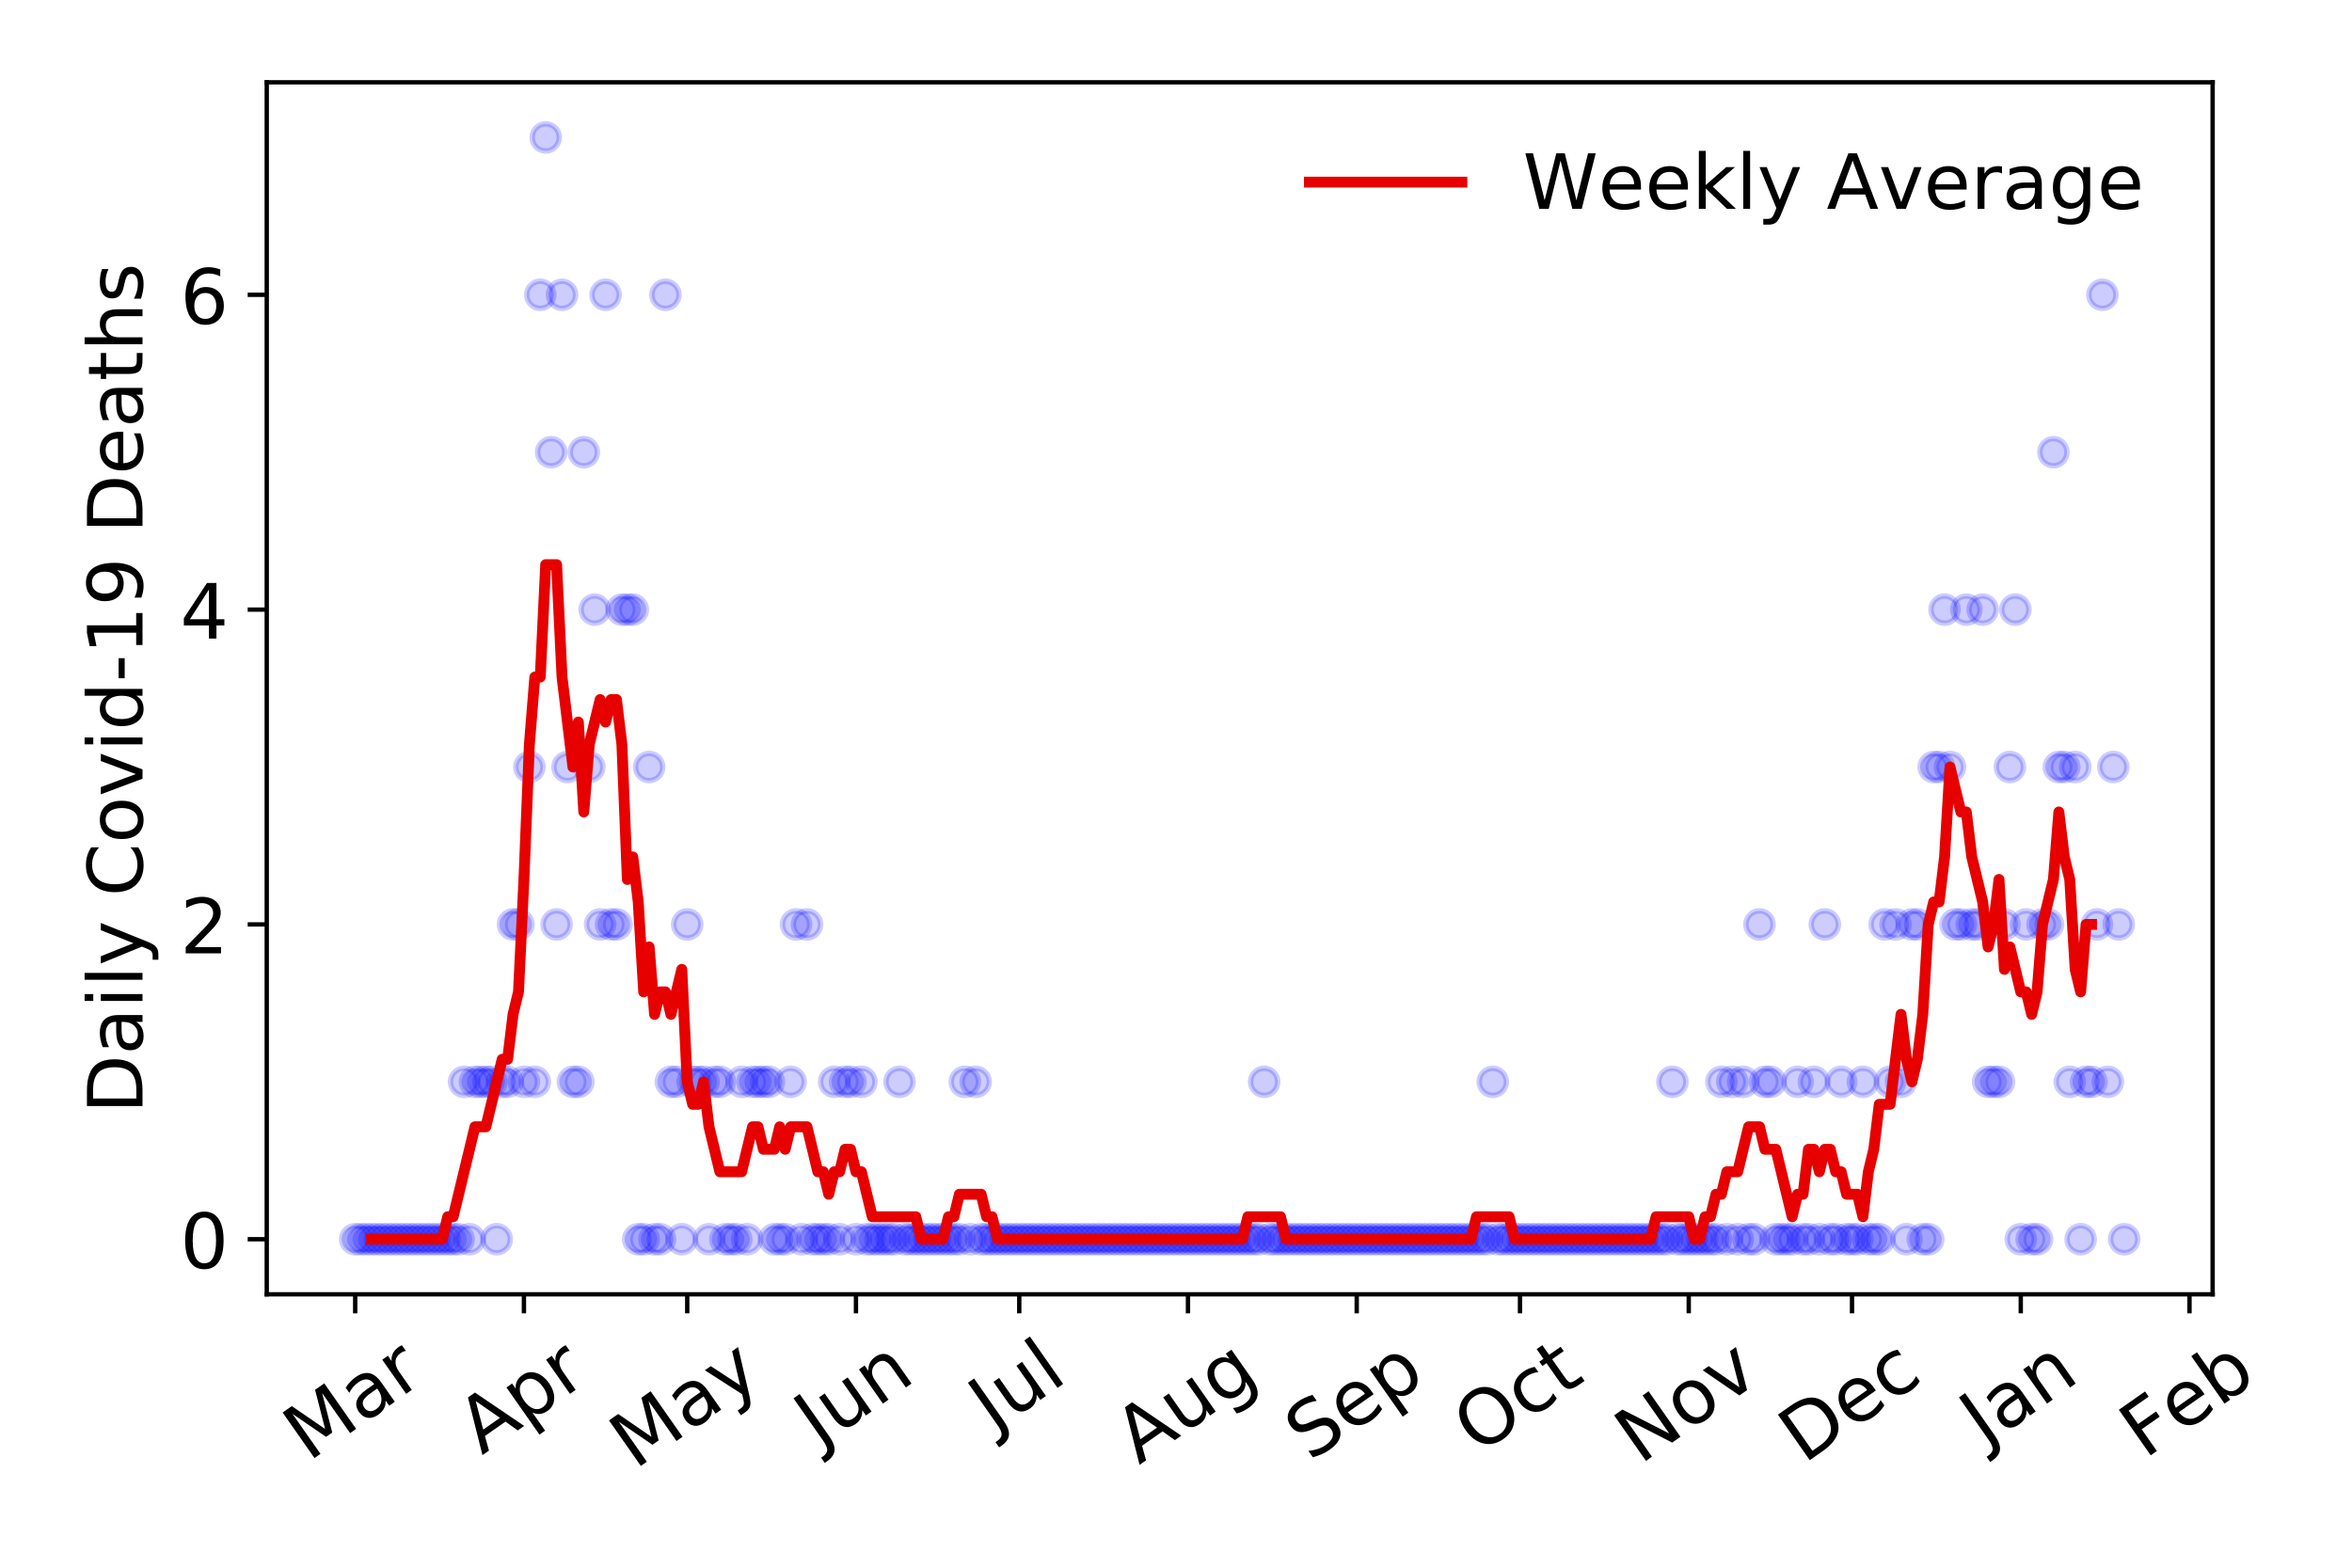 <?xml version="1.0" encoding="utf-8" standalone="no"?>
<!DOCTYPE svg PUBLIC "-//W3C//DTD SVG 1.1//EN"
  "http://www.w3.org/Graphics/SVG/1.1/DTD/svg11.dtd">
<!-- Created with matplotlib (https://matplotlib.org/) -->
<svg height="288pt" version="1.1" viewBox="0 0 432 288" width="432pt" xmlns="http://www.w3.org/2000/svg" xmlns:xlink="http://www.w3.org/1999/xlink">
 <defs>
  <style type="text/css">
*{stroke-linecap:butt;stroke-linejoin:round;}
  </style>
 </defs>
 <g id="figure_1">
  <g id="patch_1">
   <path d="M 0 288 
L 432 288 
L 432 0 
L 0 0 
z
" style="fill:#ffffff;"/>
  </g>
  <g id="axes_1">
   <g id="patch_2">
    <path d="M 48.995 237.778 
L 406.401 237.778 
L 406.401 15.12 
L 48.995 15.12 
z
" style="fill:#ffffff;"/>
   </g>
   <g id="matplotlib.axis_1">
    <g id="xtick_1">
     <g id="line2d_1">
      <defs>
       <path d="M 0 0 
L 0 3.5 
" id="meddedfe588" style="stroke:#000000;stroke-width:0.8;"/>
      </defs>
      <g>
       <use style="stroke:#000000;stroke-width:0.8;" x="65.241" xlink:href="#meddedfe588" y="237.778"/>
      </g>
     </g>
     <g id="text_1">
      <!-- Mar -->
      <defs>
       <path d="M 9.812 72.906 
L 24.516 72.906 
L 43.109 23.297 
L 61.812 72.906 
L 76.516 72.906 
L 76.516 0 
L 66.891 0 
L 66.891 64.016 
L 48.094 14.016 
L 38.188 14.016 
L 19.391 64.016 
L 19.391 0 
L 9.812 0 
z
" id="DejaVuSans-77"/>
       <path d="M 34.281 27.484 
Q 23.391 27.484 19.188 25 
Q 14.984 22.516 14.984 16.5 
Q 14.984 11.719 18.141 8.906 
Q 21.297 6.109 26.703 6.109 
Q 34.188 6.109 38.703 11.406 
Q 43.219 16.703 43.219 25.484 
L 43.219 27.484 
z
M 52.203 31.203 
L 52.203 0 
L 43.219 0 
L 43.219 8.297 
Q 40.141 3.328 35.547 0.953 
Q 30.953 -1.422 24.312 -1.422 
Q 15.922 -1.422 10.953 3.297 
Q 6 8.016 6 15.922 
Q 6 25.141 12.172 29.828 
Q 18.359 34.516 30.609 34.516 
L 43.219 34.516 
L 43.219 35.406 
Q 43.219 41.609 39.141 45 
Q 35.062 48.391 27.688 48.391 
Q 23 48.391 18.547 47.266 
Q 14.109 46.141 10.016 43.891 
L 10.016 52.203 
Q 14.938 54.109 19.578 55.047 
Q 24.219 56 28.609 56 
Q 40.484 56 46.344 49.844 
Q 52.203 43.703 52.203 31.203 
z
" id="DejaVuSans-97"/>
       <path d="M 41.109 46.297 
Q 39.594 47.172 37.812 47.578 
Q 36.031 48 33.891 48 
Q 26.266 48 22.188 43.047 
Q 18.109 38.094 18.109 28.812 
L 18.109 0 
L 9.078 0 
L 9.078 54.688 
L 18.109 54.688 
L 18.109 46.188 
Q 20.953 51.172 25.484 53.578 
Q 30.031 56 36.531 56 
Q 37.453 56 38.578 55.875 
Q 39.703 55.766 41.062 55.516 
z
" id="DejaVuSans-114"/>
      </defs>
      <g transform="translate(56.638 268.643)rotate(-35)scale(0.14 -0.14)">
       <use xlink:href="#DejaVuSans-77"/>
       <use x="86.279" xlink:href="#DejaVuSans-97"/>
       <use x="147.559" xlink:href="#DejaVuSans-114"/>
      </g>
     </g>
    </g>
    <g id="xtick_2">
     <g id="line2d_2">
      <g>
       <use style="stroke:#000000;stroke-width:0.8;" x="96.233" xlink:href="#meddedfe588" y="237.778"/>
      </g>
     </g>
     <g id="text_2">
      <!-- Apr -->
      <defs>
       <path d="M 34.188 63.188 
L 20.797 26.906 
L 47.609 26.906 
z
M 28.609 72.906 
L 39.797 72.906 
L 67.578 0 
L 57.328 0 
L 50.688 18.703 
L 17.828 18.703 
L 11.188 0 
L 0.781 0 
z
" id="DejaVuSans-65"/>
       <path d="M 18.109 8.203 
L 18.109 -20.797 
L 9.078 -20.797 
L 9.078 54.688 
L 18.109 54.688 
L 18.109 46.391 
Q 20.953 51.266 25.266 53.625 
Q 29.594 56 35.594 56 
Q 45.562 56 51.781 48.094 
Q 58.016 40.188 58.016 27.297 
Q 58.016 14.406 51.781 6.484 
Q 45.562 -1.422 35.594 -1.422 
Q 29.594 -1.422 25.266 0.953 
Q 20.953 3.328 18.109 8.203 
z
M 48.688 27.297 
Q 48.688 37.203 44.609 42.844 
Q 40.531 48.484 33.406 48.484 
Q 26.266 48.484 22.188 42.844 
Q 18.109 37.203 18.109 27.297 
Q 18.109 17.391 22.188 11.75 
Q 26.266 6.109 33.406 6.109 
Q 40.531 6.109 44.609 11.75 
Q 48.688 17.391 48.688 27.297 
z
" id="DejaVuSans-112"/>
      </defs>
      <g transform="translate(88.528 267.384)rotate(-35)scale(0.14 -0.14)">
       <use xlink:href="#DejaVuSans-65"/>
       <use x="68.408" xlink:href="#DejaVuSans-112"/>
       <use x="131.885" xlink:href="#DejaVuSans-114"/>
      </g>
     </g>
    </g>
    <g id="xtick_3">
     <g id="line2d_3">
      <g>
       <use style="stroke:#000000;stroke-width:0.8;" x="126.225" xlink:href="#meddedfe588" y="237.778"/>
      </g>
     </g>
     <g id="text_3">
      <!-- May -->
      <defs>
       <path d="M 32.172 -5.078 
Q 28.375 -14.844 24.75 -17.812 
Q 21.141 -20.797 15.094 -20.797 
L 7.906 -20.797 
L 7.906 -13.281 
L 13.188 -13.281 
Q 16.891 -13.281 18.938 -11.516 
Q 21 -9.766 23.484 -3.219 
L 25.094 0.875 
L 2.984 54.688 
L 12.5 54.688 
L 29.594 11.922 
L 46.688 54.688 
L 56.203 54.688 
z
" id="DejaVuSans-121"/>
      </defs>
      <g transform="translate(116.585 270.094)rotate(-35)scale(0.14 -0.14)">
       <use xlink:href="#DejaVuSans-77"/>
       <use x="86.279" xlink:href="#DejaVuSans-97"/>
       <use x="147.559" xlink:href="#DejaVuSans-121"/>
      </g>
     </g>
    </g>
    <g id="xtick_4">
     <g id="line2d_4">
      <g>
       <use style="stroke:#000000;stroke-width:0.8;" x="157.217" xlink:href="#meddedfe588" y="237.778"/>
      </g>
     </g>
     <g id="text_4">
      <!-- Jun -->
      <defs>
       <path d="M 9.812 72.906 
L 19.672 72.906 
L 19.672 5.078 
Q 19.672 -8.109 14.672 -14.062 
Q 9.672 -20.016 -1.422 -20.016 
L -5.172 -20.016 
L -5.172 -11.719 
L -2.094 -11.719 
Q 4.438 -11.719 7.125 -8.047 
Q 9.812 -4.391 9.812 5.078 
z
" id="DejaVuSans-74"/>
       <path d="M 8.5 21.578 
L 8.5 54.688 
L 17.484 54.688 
L 17.484 21.922 
Q 17.484 14.156 20.5 10.266 
Q 23.531 6.391 29.594 6.391 
Q 36.859 6.391 41.078 11.031 
Q 45.312 15.672 45.312 23.688 
L 45.312 54.688 
L 54.297 54.688 
L 54.297 0 
L 45.312 0 
L 45.312 8.406 
Q 42.047 3.422 37.719 1 
Q 33.406 -1.422 27.688 -1.422 
Q 18.266 -1.422 13.375 4.438 
Q 8.5 10.297 8.5 21.578 
z
M 31.109 56 
z
" id="DejaVuSans-117"/>
       <path d="M 54.891 33.016 
L 54.891 0 
L 45.906 0 
L 45.906 32.719 
Q 45.906 40.484 42.875 44.328 
Q 39.844 48.188 33.797 48.188 
Q 26.516 48.188 22.312 43.547 
Q 18.109 38.922 18.109 30.906 
L 18.109 0 
L 9.078 0 
L 9.078 54.688 
L 18.109 54.688 
L 18.109 46.188 
Q 21.344 51.125 25.703 53.562 
Q 30.078 56 35.797 56 
Q 45.219 56 50.047 50.172 
Q 54.891 44.344 54.891 33.016 
z
" id="DejaVuSans-110"/>
      </defs>
      <g transform="translate(150.473 266.039)rotate(-35)scale(0.14 -0.14)">
       <use xlink:href="#DejaVuSans-74"/>
       <use x="29.492" xlink:href="#DejaVuSans-117"/>
       <use x="92.871" xlink:href="#DejaVuSans-110"/>
      </g>
     </g>
    </g>
    <g id="xtick_5">
     <g id="line2d_5">
      <g>
       <use style="stroke:#000000;stroke-width:0.8;" x="187.209" xlink:href="#meddedfe588" y="237.778"/>
      </g>
     </g>
     <g id="text_5">
      <!-- Jul -->
      <defs>
       <path d="M 9.422 75.984 
L 18.406 75.984 
L 18.406 0 
L 9.422 0 
z
" id="DejaVuSans-108"/>
      </defs>
      <g transform="translate(182.506 263.181)rotate(-35)scale(0.14 -0.14)">
       <use xlink:href="#DejaVuSans-74"/>
       <use x="29.492" xlink:href="#DejaVuSans-117"/>
       <use x="92.871" xlink:href="#DejaVuSans-108"/>
      </g>
     </g>
    </g>
    <g id="xtick_6">
     <g id="line2d_6">
      <g>
       <use style="stroke:#000000;stroke-width:0.8;" x="218.2" xlink:href="#meddedfe588" y="237.778"/>
      </g>
     </g>
     <g id="text_6">
      <!-- Aug -->
      <defs>
       <path d="M 45.406 27.984 
Q 45.406 37.75 41.375 43.109 
Q 37.359 48.484 30.078 48.484 
Q 22.859 48.484 18.828 43.109 
Q 14.797 37.75 14.797 27.984 
Q 14.797 18.266 18.828 12.891 
Q 22.859 7.516 30.078 7.516 
Q 37.359 7.516 41.375 12.891 
Q 45.406 18.266 45.406 27.984 
z
M 54.391 6.781 
Q 54.391 -7.172 48.188 -13.984 
Q 42 -20.797 29.203 -20.797 
Q 24.469 -20.797 20.266 -20.094 
Q 16.062 -19.391 12.109 -17.922 
L 12.109 -9.188 
Q 16.062 -11.328 19.922 -12.344 
Q 23.781 -13.375 27.781 -13.375 
Q 36.625 -13.375 41.016 -8.766 
Q 45.406 -4.156 45.406 5.172 
L 45.406 9.625 
Q 42.625 4.781 38.281 2.391 
Q 33.938 0 27.875 0 
Q 17.828 0 11.672 7.656 
Q 5.516 15.328 5.516 27.984 
Q 5.516 40.672 11.672 48.328 
Q 17.828 56 27.875 56 
Q 33.938 56 38.281 53.609 
Q 42.625 51.219 45.406 46.391 
L 45.406 54.688 
L 54.391 54.688 
z
" id="DejaVuSans-103"/>
      </defs>
      <g transform="translate(209.22 269.172)rotate(-35)scale(0.14 -0.14)">
       <use xlink:href="#DejaVuSans-65"/>
       <use x="68.408" xlink:href="#DejaVuSans-117"/>
       <use x="131.787" xlink:href="#DejaVuSans-103"/>
      </g>
     </g>
    </g>
    <g id="xtick_7">
     <g id="line2d_7">
      <g>
       <use style="stroke:#000000;stroke-width:0.8;" x="249.192" xlink:href="#meddedfe588" y="237.778"/>
      </g>
     </g>
     <g id="text_7">
      <!-- Sep -->
      <defs>
       <path d="M 53.516 70.516 
L 53.516 60.891 
Q 47.906 63.578 42.922 64.891 
Q 37.938 66.219 33.297 66.219 
Q 25.25 66.219 20.875 63.094 
Q 16.5 59.969 16.5 54.203 
Q 16.5 49.359 19.406 46.891 
Q 22.312 44.438 30.422 42.922 
L 36.375 41.703 
Q 47.406 39.594 52.656 34.297 
Q 57.906 29 57.906 20.125 
Q 57.906 9.516 50.797 4.047 
Q 43.703 -1.422 29.984 -1.422 
Q 24.812 -1.422 18.969 -0.25 
Q 13.141 0.922 6.891 3.219 
L 6.891 13.375 
Q 12.891 10.016 18.656 8.297 
Q 24.422 6.594 29.984 6.594 
Q 38.422 6.594 43.016 9.906 
Q 47.609 13.234 47.609 19.391 
Q 47.609 24.75 44.312 27.781 
Q 41.016 30.812 33.5 32.328 
L 27.484 33.5 
Q 16.453 35.688 11.516 40.375 
Q 6.594 45.062 6.594 53.422 
Q 6.594 63.094 13.406 68.656 
Q 20.219 74.219 32.172 74.219 
Q 37.312 74.219 42.625 73.281 
Q 47.953 72.359 53.516 70.516 
z
" id="DejaVuSans-83"/>
       <path d="M 56.203 29.594 
L 56.203 25.203 
L 14.891 25.203 
Q 15.484 15.922 20.484 11.062 
Q 25.484 6.203 34.422 6.203 
Q 39.594 6.203 44.453 7.469 
Q 49.312 8.734 54.109 11.281 
L 54.109 2.781 
Q 49.266 0.734 44.188 -0.344 
Q 39.109 -1.422 33.891 -1.422 
Q 20.797 -1.422 13.156 6.188 
Q 5.516 13.812 5.516 26.812 
Q 5.516 40.234 12.766 48.109 
Q 20.016 56 32.328 56 
Q 43.359 56 49.781 48.891 
Q 56.203 41.797 56.203 29.594 
z
M 47.219 32.234 
Q 47.125 39.594 43.094 43.984 
Q 39.062 48.391 32.422 48.391 
Q 24.906 48.391 20.391 44.141 
Q 15.875 39.891 15.188 32.172 
z
" id="DejaVuSans-101"/>
      </defs>
      <g transform="translate(240.599 268.629)rotate(-35)scale(0.14 -0.14)">
       <use xlink:href="#DejaVuSans-83"/>
       <use x="63.477" xlink:href="#DejaVuSans-101"/>
       <use x="125" xlink:href="#DejaVuSans-112"/>
      </g>
     </g>
    </g>
    <g id="xtick_8">
     <g id="line2d_8">
      <g>
       <use style="stroke:#000000;stroke-width:0.8;" x="279.184" xlink:href="#meddedfe588" y="237.778"/>
      </g>
     </g>
     <g id="text_8">
      <!-- Oct -->
      <defs>
       <path d="M 39.406 66.219 
Q 28.656 66.219 22.328 58.203 
Q 16.016 50.203 16.016 36.375 
Q 16.016 22.609 22.328 14.594 
Q 28.656 6.594 39.406 6.594 
Q 50.141 6.594 56.422 14.594 
Q 62.703 22.609 62.703 36.375 
Q 62.703 50.203 56.422 58.203 
Q 50.141 66.219 39.406 66.219 
z
M 39.406 74.219 
Q 54.734 74.219 63.906 63.938 
Q 73.094 53.656 73.094 36.375 
Q 73.094 19.141 63.906 8.859 
Q 54.734 -1.422 39.406 -1.422 
Q 24.031 -1.422 14.812 8.828 
Q 5.609 19.094 5.609 36.375 
Q 5.609 53.656 14.812 63.938 
Q 24.031 74.219 39.406 74.219 
z
" id="DejaVuSans-79"/>
       <path d="M 48.781 52.594 
L 48.781 44.188 
Q 44.969 46.297 41.141 47.344 
Q 37.312 48.391 33.406 48.391 
Q 24.656 48.391 19.812 42.844 
Q 14.984 37.312 14.984 27.297 
Q 14.984 17.281 19.812 11.734 
Q 24.656 6.203 33.406 6.203 
Q 37.312 6.203 41.141 7.25 
Q 44.969 8.297 48.781 10.406 
L 48.781 2.094 
Q 45.016 0.344 40.984 -0.531 
Q 36.969 -1.422 32.422 -1.422 
Q 20.062 -1.422 12.781 6.344 
Q 5.516 14.109 5.516 27.297 
Q 5.516 40.672 12.859 48.328 
Q 20.219 56 33.016 56 
Q 37.156 56 41.109 55.141 
Q 45.062 54.297 48.781 52.594 
z
" id="DejaVuSans-99"/>
       <path d="M 18.312 70.219 
L 18.312 54.688 
L 36.812 54.688 
L 36.812 47.703 
L 18.312 47.703 
L 18.312 18.016 
Q 18.312 11.328 20.141 9.422 
Q 21.969 7.516 27.594 7.516 
L 36.812 7.516 
L 36.812 0 
L 27.594 0 
Q 17.188 0 13.234 3.875 
Q 9.281 7.766 9.281 18.016 
L 9.281 47.703 
L 2.688 47.703 
L 2.688 54.688 
L 9.281 54.688 
L 9.281 70.219 
z
" id="DejaVuSans-116"/>
      </defs>
      <g transform="translate(271.486 267.377)rotate(-35)scale(0.14 -0.14)">
       <use xlink:href="#DejaVuSans-79"/>
       <use x="78.711" xlink:href="#DejaVuSans-99"/>
       <use x="133.691" xlink:href="#DejaVuSans-116"/>
      </g>
     </g>
    </g>
    <g id="xtick_9">
     <g id="line2d_9">
      <g>
       <use style="stroke:#000000;stroke-width:0.8;" x="310.176" xlink:href="#meddedfe588" y="237.778"/>
      </g>
     </g>
     <g id="text_9">
      <!-- Nov -->
      <defs>
       <path d="M 9.812 72.906 
L 23.094 72.906 
L 55.422 11.922 
L 55.422 72.906 
L 64.984 72.906 
L 64.984 0 
L 51.703 0 
L 19.391 60.984 
L 19.391 0 
L 9.812 0 
z
" id="DejaVuSans-78"/>
       <path d="M 30.609 48.391 
Q 23.391 48.391 19.188 42.75 
Q 14.984 37.109 14.984 27.297 
Q 14.984 17.484 19.156 11.844 
Q 23.344 6.203 30.609 6.203 
Q 37.797 6.203 41.984 11.859 
Q 46.188 17.531 46.188 27.297 
Q 46.188 37.016 41.984 42.703 
Q 37.797 48.391 30.609 48.391 
z
M 30.609 56 
Q 42.328 56 49.016 48.375 
Q 55.719 40.766 55.719 27.297 
Q 55.719 13.875 49.016 6.219 
Q 42.328 -1.422 30.609 -1.422 
Q 18.844 -1.422 12.172 6.219 
Q 5.516 13.875 5.516 27.297 
Q 5.516 40.766 12.172 48.375 
Q 18.844 56 30.609 56 
z
" id="DejaVuSans-111"/>
       <path d="M 2.984 54.688 
L 12.5 54.688 
L 29.594 8.797 
L 46.688 54.688 
L 56.203 54.688 
L 35.688 0 
L 23.484 0 
z
" id="DejaVuSans-118"/>
      </defs>
      <g transform="translate(301.2 269.166)rotate(-35)scale(0.14 -0.14)">
       <use xlink:href="#DejaVuSans-78"/>
       <use x="74.805" xlink:href="#DejaVuSans-111"/>
       <use x="135.986" xlink:href="#DejaVuSans-118"/>
      </g>
     </g>
    </g>
    <g id="xtick_10">
     <g id="line2d_10">
      <g>
       <use style="stroke:#000000;stroke-width:0.8;" x="340.168" xlink:href="#meddedfe588" y="237.778"/>
      </g>
     </g>
     <g id="text_10">
      <!-- Dec -->
      <defs>
       <path d="M 19.672 64.797 
L 19.672 8.109 
L 31.594 8.109 
Q 46.688 8.109 53.688 14.938 
Q 60.688 21.781 60.688 36.531 
Q 60.688 51.172 53.688 57.984 
Q 46.688 64.797 31.594 64.797 
z
M 9.812 72.906 
L 30.078 72.906 
Q 51.266 72.906 61.172 64.094 
Q 71.094 55.281 71.094 36.531 
Q 71.094 17.672 61.125 8.828 
Q 51.172 0 30.078 0 
L 9.812 0 
z
" id="DejaVuSans-68"/>
      </defs>
      <g transform="translate(331.288 269.032)rotate(-35)scale(0.14 -0.14)">
       <use xlink:href="#DejaVuSans-68"/>
       <use x="77.002" xlink:href="#DejaVuSans-101"/>
       <use x="138.525" xlink:href="#DejaVuSans-99"/>
      </g>
     </g>
    </g>
    <g id="xtick_11">
     <g id="line2d_11">
      <g>
       <use style="stroke:#000000;stroke-width:0.8;" x="371.16" xlink:href="#meddedfe588" y="237.778"/>
      </g>
     </g>
     <g id="text_11">
      <!-- Jan -->
      <g transform="translate(364.537 265.871)rotate(-35)scale(0.14 -0.14)">
       <use xlink:href="#DejaVuSans-74"/>
       <use x="29.492" xlink:href="#DejaVuSans-97"/>
       <use x="90.771" xlink:href="#DejaVuSans-110"/>
      </g>
     </g>
    </g>
    <g id="xtick_12">
     <g id="line2d_12">
      <g>
       <use style="stroke:#000000;stroke-width:0.8;" x="402.152" xlink:href="#meddedfe588" y="237.778"/>
      </g>
     </g>
     <g id="text_12">
      <!-- Feb -->
      <defs>
       <path d="M 9.812 72.906 
L 51.703 72.906 
L 51.703 64.594 
L 19.672 64.594 
L 19.672 43.109 
L 48.578 43.109 
L 48.578 34.812 
L 19.672 34.812 
L 19.672 0 
L 9.812 0 
z
" id="DejaVuSans-70"/>
       <path d="M 48.688 27.297 
Q 48.688 37.203 44.609 42.844 
Q 40.531 48.484 33.406 48.484 
Q 26.266 48.484 22.188 42.844 
Q 18.109 37.203 18.109 27.297 
Q 18.109 17.391 22.188 11.75 
Q 26.266 6.109 33.406 6.109 
Q 40.531 6.109 44.609 11.75 
Q 48.688 17.391 48.688 27.297 
z
M 18.109 46.391 
Q 20.953 51.266 25.266 53.625 
Q 29.594 56 35.594 56 
Q 45.562 56 51.781 48.094 
Q 58.016 40.188 58.016 27.297 
Q 58.016 14.406 51.781 6.484 
Q 45.562 -1.422 35.594 -1.422 
Q 29.594 -1.422 25.266 0.953 
Q 20.953 3.328 18.109 8.203 
L 18.109 0 
L 9.078 0 
L 9.078 75.984 
L 18.109 75.984 
z
" id="DejaVuSans-98"/>
      </defs>
      <g transform="translate(393.906 268.143)rotate(-35)scale(0.14 -0.14)">
       <use xlink:href="#DejaVuSans-70"/>
       <use x="57.441" xlink:href="#DejaVuSans-101"/>
       <use x="118.965" xlink:href="#DejaVuSans-98"/>
      </g>
     </g>
    </g>
   </g>
   <g id="matplotlib.axis_2">
    <g id="ytick_1">
     <g id="line2d_13">
      <defs>
       <path d="M 0 0 
L -3.5 0 
" id="mef08881632" style="stroke:#000000;stroke-width:0.8;"/>
      </defs>
      <g>
       <use style="stroke:#000000;stroke-width:0.8;" x="48.995" xlink:href="#mef08881632" y="227.657"/>
      </g>
     </g>
     <g id="text_13">
      <!-- 0 -->
      <defs>
       <path d="M 31.781 66.406 
Q 24.172 66.406 20.328 58.906 
Q 16.5 51.422 16.5 36.375 
Q 16.5 21.391 20.328 13.891 
Q 24.172 6.391 31.781 6.391 
Q 39.453 6.391 43.281 13.891 
Q 47.125 21.391 47.125 36.375 
Q 47.125 51.422 43.281 58.906 
Q 39.453 66.406 31.781 66.406 
z
M 31.781 74.219 
Q 44.047 74.219 50.516 64.516 
Q 56.984 54.828 56.984 36.375 
Q 56.984 17.969 50.516 8.266 
Q 44.047 -1.422 31.781 -1.422 
Q 19.531 -1.422 13.062 8.266 
Q 6.594 17.969 6.594 36.375 
Q 6.594 54.828 13.062 64.516 
Q 19.531 74.219 31.781 74.219 
z
" id="DejaVuSans-48"/>
      </defs>
      <g transform="translate(33.087 232.976)scale(0.14 -0.14)">
       <use xlink:href="#DejaVuSans-48"/>
      </g>
     </g>
    </g>
    <g id="ytick_2">
     <g id="line2d_14">
      <g>
       <use style="stroke:#000000;stroke-width:0.8;" x="48.995" xlink:href="#mef08881632" y="169.824"/>
      </g>
     </g>
     <g id="text_14">
      <!-- 2 -->
      <defs>
       <path d="M 19.188 8.297 
L 53.609 8.297 
L 53.609 0 
L 7.328 0 
L 7.328 8.297 
Q 12.938 14.109 22.625 23.891 
Q 32.328 33.688 34.812 36.531 
Q 39.547 41.844 41.422 45.531 
Q 43.312 49.219 43.312 52.781 
Q 43.312 58.594 39.234 62.25 
Q 35.156 65.922 28.609 65.922 
Q 23.969 65.922 18.812 64.312 
Q 13.672 62.703 7.812 59.422 
L 7.812 69.391 
Q 13.766 71.781 18.938 73 
Q 24.125 74.219 28.422 74.219 
Q 39.75 74.219 46.484 68.547 
Q 53.219 62.891 53.219 53.422 
Q 53.219 48.922 51.531 44.891 
Q 49.859 40.875 45.406 35.406 
Q 44.188 33.984 37.641 27.219 
Q 31.109 20.453 19.188 8.297 
z
" id="DejaVuSans-50"/>
      </defs>
      <g transform="translate(33.087 175.143)scale(0.14 -0.14)">
       <use xlink:href="#DejaVuSans-50"/>
      </g>
     </g>
    </g>
    <g id="ytick_3">
     <g id="line2d_15">
      <g>
       <use style="stroke:#000000;stroke-width:0.8;" x="48.995" xlink:href="#mef08881632" y="111.991"/>
      </g>
     </g>
     <g id="text_15">
      <!-- 4 -->
      <defs>
       <path d="M 37.797 64.312 
L 12.891 25.391 
L 37.797 25.391 
z
M 35.203 72.906 
L 47.609 72.906 
L 47.609 25.391 
L 58.016 25.391 
L 58.016 17.188 
L 47.609 17.188 
L 47.609 0 
L 37.797 0 
L 37.797 17.188 
L 4.891 17.188 
L 4.891 26.703 
z
" id="DejaVuSans-52"/>
      </defs>
      <g transform="translate(33.087 117.31)scale(0.14 -0.14)">
       <use xlink:href="#DejaVuSans-52"/>
      </g>
     </g>
    </g>
    <g id="ytick_4">
     <g id="line2d_16">
      <g>
       <use style="stroke:#000000;stroke-width:0.8;" x="48.995" xlink:href="#mef08881632" y="54.157"/>
      </g>
     </g>
     <g id="text_16">
      <!-- 6 -->
      <defs>
       <path d="M 33.016 40.375 
Q 26.375 40.375 22.484 35.828 
Q 18.609 31.297 18.609 23.391 
Q 18.609 15.531 22.484 10.953 
Q 26.375 6.391 33.016 6.391 
Q 39.656 6.391 43.531 10.953 
Q 47.406 15.531 47.406 23.391 
Q 47.406 31.297 43.531 35.828 
Q 39.656 40.375 33.016 40.375 
z
M 52.594 71.297 
L 52.594 62.312 
Q 48.875 64.062 45.094 64.984 
Q 41.312 65.922 37.594 65.922 
Q 27.828 65.922 22.672 59.328 
Q 17.531 52.734 16.797 39.406 
Q 19.672 43.656 24.016 45.922 
Q 28.375 48.188 33.594 48.188 
Q 44.578 48.188 50.953 41.516 
Q 57.328 34.859 57.328 23.391 
Q 57.328 12.156 50.688 5.359 
Q 44.047 -1.422 33.016 -1.422 
Q 20.359 -1.422 13.672 8.266 
Q 6.984 17.969 6.984 36.375 
Q 6.984 53.656 15.188 63.938 
Q 23.391 74.219 37.203 74.219 
Q 40.922 74.219 44.703 73.484 
Q 48.484 72.75 52.594 71.297 
z
" id="DejaVuSans-54"/>
      </defs>
      <g transform="translate(33.087 59.476)scale(0.14 -0.14)">
       <use xlink:href="#DejaVuSans-54"/>
      </g>
     </g>
    </g>
    <g id="text_17">
     <!-- Daily Covid-19 Deaths -->
     <defs>
      <path d="M 9.422 54.688 
L 18.406 54.688 
L 18.406 0 
L 9.422 0 
z
M 9.422 75.984 
L 18.406 75.984 
L 18.406 64.594 
L 9.422 64.594 
z
" id="DejaVuSans-105"/>
      <path id="DejaVuSans-32"/>
      <path d="M 64.406 67.281 
L 64.406 56.891 
Q 59.422 61.531 53.781 63.812 
Q 48.141 66.109 41.797 66.109 
Q 29.297 66.109 22.656 58.469 
Q 16.016 50.828 16.016 36.375 
Q 16.016 21.969 22.656 14.328 
Q 29.297 6.688 41.797 6.688 
Q 48.141 6.688 53.781 8.984 
Q 59.422 11.281 64.406 15.922 
L 64.406 5.609 
Q 59.234 2.094 53.438 0.328 
Q 47.656 -1.422 41.219 -1.422 
Q 24.656 -1.422 15.125 8.703 
Q 5.609 18.844 5.609 36.375 
Q 5.609 53.953 15.125 64.078 
Q 24.656 74.219 41.219 74.219 
Q 47.75 74.219 53.531 72.484 
Q 59.328 70.75 64.406 67.281 
z
" id="DejaVuSans-67"/>
      <path d="M 45.406 46.391 
L 45.406 75.984 
L 54.391 75.984 
L 54.391 0 
L 45.406 0 
L 45.406 8.203 
Q 42.578 3.328 38.25 0.953 
Q 33.938 -1.422 27.875 -1.422 
Q 17.969 -1.422 11.734 6.484 
Q 5.516 14.406 5.516 27.297 
Q 5.516 40.188 11.734 48.094 
Q 17.969 56 27.875 56 
Q 33.938 56 38.25 53.625 
Q 42.578 51.266 45.406 46.391 
z
M 14.797 27.297 
Q 14.797 17.391 18.875 11.75 
Q 22.953 6.109 30.078 6.109 
Q 37.203 6.109 41.297 11.75 
Q 45.406 17.391 45.406 27.297 
Q 45.406 37.203 41.297 42.844 
Q 37.203 48.484 30.078 48.484 
Q 22.953 48.484 18.875 42.844 
Q 14.797 37.203 14.797 27.297 
z
" id="DejaVuSans-100"/>
      <path d="M 4.891 31.391 
L 31.203 31.391 
L 31.203 23.391 
L 4.891 23.391 
z
" id="DejaVuSans-45"/>
      <path d="M 12.406 8.297 
L 28.516 8.297 
L 28.516 63.922 
L 10.984 60.406 
L 10.984 69.391 
L 28.422 72.906 
L 38.281 72.906 
L 38.281 8.297 
L 54.391 8.297 
L 54.391 0 
L 12.406 0 
z
" id="DejaVuSans-49"/>
      <path d="M 10.984 1.516 
L 10.984 10.5 
Q 14.703 8.734 18.5 7.812 
Q 22.312 6.891 25.984 6.891 
Q 35.75 6.891 40.891 13.453 
Q 46.047 20.016 46.781 33.406 
Q 43.953 29.203 39.594 26.953 
Q 35.25 24.703 29.984 24.703 
Q 19.047 24.703 12.672 31.312 
Q 6.297 37.938 6.297 49.422 
Q 6.297 60.641 12.938 67.422 
Q 19.578 74.219 30.609 74.219 
Q 43.266 74.219 49.922 64.516 
Q 56.594 54.828 56.594 36.375 
Q 56.594 19.141 48.406 8.859 
Q 40.234 -1.422 26.422 -1.422 
Q 22.703 -1.422 18.891 -0.688 
Q 15.094 0.047 10.984 1.516 
z
M 30.609 32.422 
Q 37.25 32.422 41.125 36.953 
Q 45.016 41.5 45.016 49.422 
Q 45.016 57.281 41.125 61.844 
Q 37.25 66.406 30.609 66.406 
Q 23.969 66.406 20.094 61.844 
Q 16.219 57.281 16.219 49.422 
Q 16.219 41.5 20.094 36.953 
Q 23.969 32.422 30.609 32.422 
z
" id="DejaVuSans-57"/>
      <path d="M 54.891 33.016 
L 54.891 0 
L 45.906 0 
L 45.906 32.719 
Q 45.906 40.484 42.875 44.328 
Q 39.844 48.188 33.797 48.188 
Q 26.516 48.188 22.312 43.547 
Q 18.109 38.922 18.109 30.906 
L 18.109 0 
L 9.078 0 
L 9.078 75.984 
L 18.109 75.984 
L 18.109 46.188 
Q 21.344 51.125 25.703 53.562 
Q 30.078 56 35.797 56 
Q 45.219 56 50.047 50.172 
Q 54.891 44.344 54.891 33.016 
z
" id="DejaVuSans-104"/>
      <path d="M 44.281 53.078 
L 44.281 44.578 
Q 40.484 46.531 36.375 47.5 
Q 32.281 48.484 27.875 48.484 
Q 21.188 48.484 17.844 46.438 
Q 14.5 44.391 14.5 40.281 
Q 14.5 37.156 16.891 35.375 
Q 19.281 33.594 26.516 31.984 
L 29.594 31.297 
Q 39.156 29.25 43.188 25.516 
Q 47.219 21.781 47.219 15.094 
Q 47.219 7.469 41.188 3.016 
Q 35.156 -1.422 24.609 -1.422 
Q 20.219 -1.422 15.453 -0.562 
Q 10.688 0.297 5.422 2 
L 5.422 11.281 
Q 10.406 8.688 15.234 7.391 
Q 20.062 6.109 24.812 6.109 
Q 31.156 6.109 34.562 8.281 
Q 37.984 10.453 37.984 14.406 
Q 37.984 18.062 35.516 20.016 
Q 33.062 21.969 24.703 23.781 
L 21.578 24.516 
Q 13.234 26.266 9.516 29.906 
Q 5.812 33.547 5.812 39.891 
Q 5.812 47.609 11.281 51.797 
Q 16.75 56 26.812 56 
Q 31.781 56 36.172 55.266 
Q 40.578 54.547 44.281 53.078 
z
" id="DejaVuSans-115"/>
     </defs>
     <g transform="translate(26.176 204.56)rotate(-90)scale(0.14 -0.14)">
      <use xlink:href="#DejaVuSans-68"/>
      <use x="77.002" xlink:href="#DejaVuSans-97"/>
      <use x="138.281" xlink:href="#DejaVuSans-105"/>
      <use x="166.064" xlink:href="#DejaVuSans-108"/>
      <use x="193.848" xlink:href="#DejaVuSans-121"/>
      <use x="253.027" xlink:href="#DejaVuSans-32"/>
      <use x="284.814" xlink:href="#DejaVuSans-67"/>
      <use x="354.639" xlink:href="#DejaVuSans-111"/>
      <use x="415.82" xlink:href="#DejaVuSans-118"/>
      <use x="475" xlink:href="#DejaVuSans-105"/>
      <use x="502.783" xlink:href="#DejaVuSans-100"/>
      <use x="566.26" xlink:href="#DejaVuSans-45"/>
      <use x="602.344" xlink:href="#DejaVuSans-49"/>
      <use x="665.967" xlink:href="#DejaVuSans-57"/>
      <use x="729.59" xlink:href="#DejaVuSans-32"/>
      <use x="761.377" xlink:href="#DejaVuSans-68"/>
      <use x="838.379" xlink:href="#DejaVuSans-101"/>
      <use x="899.902" xlink:href="#DejaVuSans-97"/>
      <use x="961.182" xlink:href="#DejaVuSans-116"/>
      <use x="1000.391" xlink:href="#DejaVuSans-104"/>
      <use x="1063.77" xlink:href="#DejaVuSans-115"/>
     </g>
    </g>
   </g>
   <g id="line2d_17">
    <defs>
     <path d="M 0 2.5 
C 0.663 2.5 1.299 2.237 1.768 1.768 
C 2.237 1.299 2.5 0.663 2.5 0 
C 2.5 -0.663 2.237 -1.299 1.768 -1.768 
C 1.299 -2.237 0.663 -2.5 0 -2.5 
C -0.663 -2.5 -1.299 -2.237 -1.768 -1.768 
C -2.237 -1.299 -2.5 -0.663 -2.5 0 
C -2.5 0.663 -2.237 1.299 -1.768 1.768 
C -1.299 2.237 -0.663 2.5 0 2.5 
z
" id="mc3540d967a" style="stroke:#0000ff;stroke-opacity:0.2;"/>
    </defs>
    <g clip-path="url(#p23b8d44b5a)">
     <use style="fill:#0000ff;fill-opacity:0.2;stroke:#0000ff;stroke-opacity:0.2;" x="65.241" xlink:href="#mc3540d967a" y="227.657"/>
     <use style="fill:#0000ff;fill-opacity:0.2;stroke:#0000ff;stroke-opacity:0.2;" x="66.24" xlink:href="#mc3540d967a" y="227.657"/>
     <use style="fill:#0000ff;fill-opacity:0.2;stroke:#0000ff;stroke-opacity:0.2;" x="67.24" xlink:href="#mc3540d967a" y="227.657"/>
     <use style="fill:#0000ff;fill-opacity:0.2;stroke:#0000ff;stroke-opacity:0.2;" x="68.24" xlink:href="#mc3540d967a" y="227.657"/>
     <use style="fill:#0000ff;fill-opacity:0.2;stroke:#0000ff;stroke-opacity:0.2;" x="69.24" xlink:href="#mc3540d967a" y="227.657"/>
     <use style="fill:#0000ff;fill-opacity:0.2;stroke:#0000ff;stroke-opacity:0.2;" x="70.239" xlink:href="#mc3540d967a" y="227.657"/>
     <use style="fill:#0000ff;fill-opacity:0.2;stroke:#0000ff;stroke-opacity:0.2;" x="71.239" xlink:href="#mc3540d967a" y="227.657"/>
     <use style="fill:#0000ff;fill-opacity:0.2;stroke:#0000ff;stroke-opacity:0.2;" x="72.239" xlink:href="#mc3540d967a" y="227.657"/>
     <use style="fill:#0000ff;fill-opacity:0.2;stroke:#0000ff;stroke-opacity:0.2;" x="73.239" xlink:href="#mc3540d967a" y="227.657"/>
     <use style="fill:#0000ff;fill-opacity:0.2;stroke:#0000ff;stroke-opacity:0.2;" x="74.238" xlink:href="#mc3540d967a" y="227.657"/>
     <use style="fill:#0000ff;fill-opacity:0.2;stroke:#0000ff;stroke-opacity:0.2;" x="75.238" xlink:href="#mc3540d967a" y="227.657"/>
     <use style="fill:#0000ff;fill-opacity:0.2;stroke:#0000ff;stroke-opacity:0.2;" x="76.238" xlink:href="#mc3540d967a" y="227.657"/>
     <use style="fill:#0000ff;fill-opacity:0.2;stroke:#0000ff;stroke-opacity:0.2;" x="77.238" xlink:href="#mc3540d967a" y="227.657"/>
     <use style="fill:#0000ff;fill-opacity:0.2;stroke:#0000ff;stroke-opacity:0.2;" x="78.237" xlink:href="#mc3540d967a" y="227.657"/>
     <use style="fill:#0000ff;fill-opacity:0.2;stroke:#0000ff;stroke-opacity:0.2;" x="79.237" xlink:href="#mc3540d967a" y="227.657"/>
     <use style="fill:#0000ff;fill-opacity:0.2;stroke:#0000ff;stroke-opacity:0.2;" x="80.237" xlink:href="#mc3540d967a" y="227.657"/>
     <use style="fill:#0000ff;fill-opacity:0.2;stroke:#0000ff;stroke-opacity:0.2;" x="81.237" xlink:href="#mc3540d967a" y="227.657"/>
     <use style="fill:#0000ff;fill-opacity:0.2;stroke:#0000ff;stroke-opacity:0.2;" x="82.236" xlink:href="#mc3540d967a" y="227.657"/>
     <use style="fill:#0000ff;fill-opacity:0.2;stroke:#0000ff;stroke-opacity:0.2;" x="83.236" xlink:href="#mc3540d967a" y="227.657"/>
     <use style="fill:#0000ff;fill-opacity:0.2;stroke:#0000ff;stroke-opacity:0.2;" x="84.236" xlink:href="#mc3540d967a" y="227.657"/>
     <use style="fill:#0000ff;fill-opacity:0.2;stroke:#0000ff;stroke-opacity:0.2;" x="85.235" xlink:href="#mc3540d967a" y="198.741"/>
     <use style="fill:#0000ff;fill-opacity:0.2;stroke:#0000ff;stroke-opacity:0.2;" x="86.235" xlink:href="#mc3540d967a" y="227.657"/>
     <use style="fill:#0000ff;fill-opacity:0.2;stroke:#0000ff;stroke-opacity:0.2;" x="87.235" xlink:href="#mc3540d967a" y="198.741"/>
     <use style="fill:#0000ff;fill-opacity:0.2;stroke:#0000ff;stroke-opacity:0.2;" x="88.235" xlink:href="#mc3540d967a" y="198.741"/>
     <use style="fill:#0000ff;fill-opacity:0.2;stroke:#0000ff;stroke-opacity:0.2;" x="89.234" xlink:href="#mc3540d967a" y="198.741"/>
     <use style="fill:#0000ff;fill-opacity:0.2;stroke:#0000ff;stroke-opacity:0.2;" x="90.234" xlink:href="#mc3540d967a" y="198.741"/>
     <use style="fill:#0000ff;fill-opacity:0.2;stroke:#0000ff;stroke-opacity:0.2;" x="91.234" xlink:href="#mc3540d967a" y="227.657"/>
     <use style="fill:#0000ff;fill-opacity:0.2;stroke:#0000ff;stroke-opacity:0.2;" x="92.234" xlink:href="#mc3540d967a" y="198.741"/>
     <use style="fill:#0000ff;fill-opacity:0.2;stroke:#0000ff;stroke-opacity:0.2;" x="93.233" xlink:href="#mc3540d967a" y="198.741"/>
     <use style="fill:#0000ff;fill-opacity:0.2;stroke:#0000ff;stroke-opacity:0.2;" x="94.233" xlink:href="#mc3540d967a" y="169.824"/>
     <use style="fill:#0000ff;fill-opacity:0.2;stroke:#0000ff;stroke-opacity:0.2;" x="95.233" xlink:href="#mc3540d967a" y="169.824"/>
     <use style="fill:#0000ff;fill-opacity:0.2;stroke:#0000ff;stroke-opacity:0.2;" x="96.233" xlink:href="#mc3540d967a" y="198.741"/>
     <use style="fill:#0000ff;fill-opacity:0.2;stroke:#0000ff;stroke-opacity:0.2;" x="97.232" xlink:href="#mc3540d967a" y="140.907"/>
     <use style="fill:#0000ff;fill-opacity:0.2;stroke:#0000ff;stroke-opacity:0.2;" x="98.232" xlink:href="#mc3540d967a" y="198.741"/>
     <use style="fill:#0000ff;fill-opacity:0.2;stroke:#0000ff;stroke-opacity:0.2;" x="99.232" xlink:href="#mc3540d967a" y="54.157"/>
     <use style="fill:#0000ff;fill-opacity:0.2;stroke:#0000ff;stroke-opacity:0.2;" x="100.232" xlink:href="#mc3540d967a" y="25.241"/>
     <use style="fill:#0000ff;fill-opacity:0.2;stroke:#0000ff;stroke-opacity:0.2;" x="101.231" xlink:href="#mc3540d967a" y="83.074"/>
     <use style="fill:#0000ff;fill-opacity:0.2;stroke:#0000ff;stroke-opacity:0.2;" x="102.231" xlink:href="#mc3540d967a" y="169.824"/>
     <use style="fill:#0000ff;fill-opacity:0.2;stroke:#0000ff;stroke-opacity:0.2;" x="103.231" xlink:href="#mc3540d967a" y="54.157"/>
     <use style="fill:#0000ff;fill-opacity:0.2;stroke:#0000ff;stroke-opacity:0.2;" x="104.23" xlink:href="#mc3540d967a" y="140.907"/>
     <use style="fill:#0000ff;fill-opacity:0.2;stroke:#0000ff;stroke-opacity:0.2;" x="105.23" xlink:href="#mc3540d967a" y="198.741"/>
     <use style="fill:#0000ff;fill-opacity:0.2;stroke:#0000ff;stroke-opacity:0.2;" x="106.23" xlink:href="#mc3540d967a" y="198.741"/>
     <use style="fill:#0000ff;fill-opacity:0.2;stroke:#0000ff;stroke-opacity:0.2;" x="107.23" xlink:href="#mc3540d967a" y="83.074"/>
     <use style="fill:#0000ff;fill-opacity:0.2;stroke:#0000ff;stroke-opacity:0.2;" x="108.229" xlink:href="#mc3540d967a" y="140.907"/>
     <use style="fill:#0000ff;fill-opacity:0.2;stroke:#0000ff;stroke-opacity:0.2;" x="109.229" xlink:href="#mc3540d967a" y="111.991"/>
     <use style="fill:#0000ff;fill-opacity:0.2;stroke:#0000ff;stroke-opacity:0.2;" x="110.229" xlink:href="#mc3540d967a" y="169.824"/>
     <use style="fill:#0000ff;fill-opacity:0.2;stroke:#0000ff;stroke-opacity:0.2;" x="111.229" xlink:href="#mc3540d967a" y="54.157"/>
     <use style="fill:#0000ff;fill-opacity:0.2;stroke:#0000ff;stroke-opacity:0.2;" x="112.228" xlink:href="#mc3540d967a" y="169.824"/>
     <use style="fill:#0000ff;fill-opacity:0.2;stroke:#0000ff;stroke-opacity:0.2;" x="113.228" xlink:href="#mc3540d967a" y="169.824"/>
     <use style="fill:#0000ff;fill-opacity:0.2;stroke:#0000ff;stroke-opacity:0.2;" x="114.228" xlink:href="#mc3540d967a" y="111.991"/>
     <use style="fill:#0000ff;fill-opacity:0.2;stroke:#0000ff;stroke-opacity:0.2;" x="115.228" xlink:href="#mc3540d967a" y="111.991"/>
     <use style="fill:#0000ff;fill-opacity:0.2;stroke:#0000ff;stroke-opacity:0.2;" x="116.227" xlink:href="#mc3540d967a" y="111.991"/>
     <use style="fill:#0000ff;fill-opacity:0.2;stroke:#0000ff;stroke-opacity:0.2;" x="117.227" xlink:href="#mc3540d967a" y="227.657"/>
     <use style="fill:#0000ff;fill-opacity:0.2;stroke:#0000ff;stroke-opacity:0.2;" x="118.227" xlink:href="#mc3540d967a" y="227.657"/>
     <use style="fill:#0000ff;fill-opacity:0.2;stroke:#0000ff;stroke-opacity:0.2;" x="119.227" xlink:href="#mc3540d967a" y="140.907"/>
     <use style="fill:#0000ff;fill-opacity:0.2;stroke:#0000ff;stroke-opacity:0.2;" x="120.226" xlink:href="#mc3540d967a" y="227.657"/>
     <use style="fill:#0000ff;fill-opacity:0.2;stroke:#0000ff;stroke-opacity:0.2;" x="121.226" xlink:href="#mc3540d967a" y="227.657"/>
     <use style="fill:#0000ff;fill-opacity:0.2;stroke:#0000ff;stroke-opacity:0.2;" x="122.226" xlink:href="#mc3540d967a" y="54.157"/>
     <use style="fill:#0000ff;fill-opacity:0.2;stroke:#0000ff;stroke-opacity:0.2;" x="123.225" xlink:href="#mc3540d967a" y="198.741"/>
     <use style="fill:#0000ff;fill-opacity:0.2;stroke:#0000ff;stroke-opacity:0.2;" x="124.225" xlink:href="#mc3540d967a" y="198.741"/>
     <use style="fill:#0000ff;fill-opacity:0.2;stroke:#0000ff;stroke-opacity:0.2;" x="125.225" xlink:href="#mc3540d967a" y="227.657"/>
     <use style="fill:#0000ff;fill-opacity:0.2;stroke:#0000ff;stroke-opacity:0.2;" x="126.225" xlink:href="#mc3540d967a" y="169.824"/>
     <use style="fill:#0000ff;fill-opacity:0.2;stroke:#0000ff;stroke-opacity:0.2;" x="127.224" xlink:href="#mc3540d967a" y="198.741"/>
     <use style="fill:#0000ff;fill-opacity:0.2;stroke:#0000ff;stroke-opacity:0.2;" x="128.224" xlink:href="#mc3540d967a" y="198.741"/>
     <use style="fill:#0000ff;fill-opacity:0.2;stroke:#0000ff;stroke-opacity:0.2;" x="129.224" xlink:href="#mc3540d967a" y="198.741"/>
     <use style="fill:#0000ff;fill-opacity:0.2;stroke:#0000ff;stroke-opacity:0.2;" x="130.224" xlink:href="#mc3540d967a" y="227.657"/>
     <use style="fill:#0000ff;fill-opacity:0.2;stroke:#0000ff;stroke-opacity:0.2;" x="131.223" xlink:href="#mc3540d967a" y="198.741"/>
     <use style="fill:#0000ff;fill-opacity:0.2;stroke:#0000ff;stroke-opacity:0.2;" x="132.223" xlink:href="#mc3540d967a" y="198.741"/>
     <use style="fill:#0000ff;fill-opacity:0.2;stroke:#0000ff;stroke-opacity:0.2;" x="133.223" xlink:href="#mc3540d967a" y="227.657"/>
     <use style="fill:#0000ff;fill-opacity:0.2;stroke:#0000ff;stroke-opacity:0.2;" x="134.223" xlink:href="#mc3540d967a" y="227.657"/>
     <use style="fill:#0000ff;fill-opacity:0.2;stroke:#0000ff;stroke-opacity:0.2;" x="135.222" xlink:href="#mc3540d967a" y="227.657"/>
     <use style="fill:#0000ff;fill-opacity:0.2;stroke:#0000ff;stroke-opacity:0.2;" x="136.222" xlink:href="#mc3540d967a" y="198.741"/>
     <use style="fill:#0000ff;fill-opacity:0.2;stroke:#0000ff;stroke-opacity:0.2;" x="137.222" xlink:href="#mc3540d967a" y="227.657"/>
     <use style="fill:#0000ff;fill-opacity:0.2;stroke:#0000ff;stroke-opacity:0.2;" x="138.222" xlink:href="#mc3540d967a" y="198.741"/>
     <use style="fill:#0000ff;fill-opacity:0.2;stroke:#0000ff;stroke-opacity:0.2;" x="139.221" xlink:href="#mc3540d967a" y="198.741"/>
     <use style="fill:#0000ff;fill-opacity:0.2;stroke:#0000ff;stroke-opacity:0.2;" x="140.221" xlink:href="#mc3540d967a" y="198.741"/>
     <use style="fill:#0000ff;fill-opacity:0.2;stroke:#0000ff;stroke-opacity:0.2;" x="141.221" xlink:href="#mc3540d967a" y="198.741"/>
     <use style="fill:#0000ff;fill-opacity:0.2;stroke:#0000ff;stroke-opacity:0.2;" x="142.22" xlink:href="#mc3540d967a" y="227.657"/>
     <use style="fill:#0000ff;fill-opacity:0.2;stroke:#0000ff;stroke-opacity:0.2;" x="143.22" xlink:href="#mc3540d967a" y="227.657"/>
     <use style="fill:#0000ff;fill-opacity:0.2;stroke:#0000ff;stroke-opacity:0.2;" x="144.22" xlink:href="#mc3540d967a" y="227.657"/>
     <use style="fill:#0000ff;fill-opacity:0.2;stroke:#0000ff;stroke-opacity:0.2;" x="145.22" xlink:href="#mc3540d967a" y="198.741"/>
     <use style="fill:#0000ff;fill-opacity:0.2;stroke:#0000ff;stroke-opacity:0.2;" x="146.219" xlink:href="#mc3540d967a" y="169.824"/>
     <use style="fill:#0000ff;fill-opacity:0.2;stroke:#0000ff;stroke-opacity:0.2;" x="147.219" xlink:href="#mc3540d967a" y="227.657"/>
     <use style="fill:#0000ff;fill-opacity:0.2;stroke:#0000ff;stroke-opacity:0.2;" x="148.219" xlink:href="#mc3540d967a" y="169.824"/>
     <use style="fill:#0000ff;fill-opacity:0.2;stroke:#0000ff;stroke-opacity:0.2;" x="149.219" xlink:href="#mc3540d967a" y="227.657"/>
     <use style="fill:#0000ff;fill-opacity:0.2;stroke:#0000ff;stroke-opacity:0.2;" x="150.218" xlink:href="#mc3540d967a" y="227.657"/>
     <use style="fill:#0000ff;fill-opacity:0.2;stroke:#0000ff;stroke-opacity:0.2;" x="151.218" xlink:href="#mc3540d967a" y="227.657"/>
     <use style="fill:#0000ff;fill-opacity:0.2;stroke:#0000ff;stroke-opacity:0.2;" x="152.218" xlink:href="#mc3540d967a" y="227.657"/>
     <use style="fill:#0000ff;fill-opacity:0.2;stroke:#0000ff;stroke-opacity:0.2;" x="153.218" xlink:href="#mc3540d967a" y="198.741"/>
     <use style="fill:#0000ff;fill-opacity:0.2;stroke:#0000ff;stroke-opacity:0.2;" x="154.217" xlink:href="#mc3540d967a" y="227.657"/>
     <use style="fill:#0000ff;fill-opacity:0.2;stroke:#0000ff;stroke-opacity:0.2;" x="155.217" xlink:href="#mc3540d967a" y="198.741"/>
     <use style="fill:#0000ff;fill-opacity:0.2;stroke:#0000ff;stroke-opacity:0.2;" x="156.217" xlink:href="#mc3540d967a" y="198.741"/>
     <use style="fill:#0000ff;fill-opacity:0.2;stroke:#0000ff;stroke-opacity:0.2;" x="157.217" xlink:href="#mc3540d967a" y="227.657"/>
     <use style="fill:#0000ff;fill-opacity:0.2;stroke:#0000ff;stroke-opacity:0.2;" x="158.216" xlink:href="#mc3540d967a" y="198.741"/>
     <use style="fill:#0000ff;fill-opacity:0.2;stroke:#0000ff;stroke-opacity:0.2;" x="159.216" xlink:href="#mc3540d967a" y="227.657"/>
     <use style="fill:#0000ff;fill-opacity:0.2;stroke:#0000ff;stroke-opacity:0.2;" x="160.216" xlink:href="#mc3540d967a" y="227.657"/>
     <use style="fill:#0000ff;fill-opacity:0.2;stroke:#0000ff;stroke-opacity:0.2;" x="161.215" xlink:href="#mc3540d967a" y="227.657"/>
     <use style="fill:#0000ff;fill-opacity:0.2;stroke:#0000ff;stroke-opacity:0.2;" x="162.215" xlink:href="#mc3540d967a" y="227.657"/>
     <use style="fill:#0000ff;fill-opacity:0.2;stroke:#0000ff;stroke-opacity:0.2;" x="163.215" xlink:href="#mc3540d967a" y="227.657"/>
     <use style="fill:#0000ff;fill-opacity:0.2;stroke:#0000ff;stroke-opacity:0.2;" x="164.215" xlink:href="#mc3540d967a" y="227.657"/>
     <use style="fill:#0000ff;fill-opacity:0.2;stroke:#0000ff;stroke-opacity:0.2;" x="165.214" xlink:href="#mc3540d967a" y="198.741"/>
     <use style="fill:#0000ff;fill-opacity:0.2;stroke:#0000ff;stroke-opacity:0.2;" x="166.214" xlink:href="#mc3540d967a" y="227.657"/>
     <use style="fill:#0000ff;fill-opacity:0.2;stroke:#0000ff;stroke-opacity:0.2;" x="167.214" xlink:href="#mc3540d967a" y="227.657"/>
     <use style="fill:#0000ff;fill-opacity:0.2;stroke:#0000ff;stroke-opacity:0.2;" x="168.214" xlink:href="#mc3540d967a" y="227.657"/>
     <use style="fill:#0000ff;fill-opacity:0.2;stroke:#0000ff;stroke-opacity:0.2;" x="169.213" xlink:href="#mc3540d967a" y="227.657"/>
     <use style="fill:#0000ff;fill-opacity:0.2;stroke:#0000ff;stroke-opacity:0.2;" x="170.213" xlink:href="#mc3540d967a" y="227.657"/>
     <use style="fill:#0000ff;fill-opacity:0.2;stroke:#0000ff;stroke-opacity:0.2;" x="171.213" xlink:href="#mc3540d967a" y="227.657"/>
     <use style="fill:#0000ff;fill-opacity:0.2;stroke:#0000ff;stroke-opacity:0.2;" x="172.213" xlink:href="#mc3540d967a" y="227.657"/>
     <use style="fill:#0000ff;fill-opacity:0.2;stroke:#0000ff;stroke-opacity:0.2;" x="173.212" xlink:href="#mc3540d967a" y="227.657"/>
     <use style="fill:#0000ff;fill-opacity:0.2;stroke:#0000ff;stroke-opacity:0.2;" x="174.212" xlink:href="#mc3540d967a" y="227.657"/>
     <use style="fill:#0000ff;fill-opacity:0.2;stroke:#0000ff;stroke-opacity:0.2;" x="175.212" xlink:href="#mc3540d967a" y="227.657"/>
     <use style="fill:#0000ff;fill-opacity:0.2;stroke:#0000ff;stroke-opacity:0.2;" x="176.212" xlink:href="#mc3540d967a" y="227.657"/>
     <use style="fill:#0000ff;fill-opacity:0.2;stroke:#0000ff;stroke-opacity:0.2;" x="177.211" xlink:href="#mc3540d967a" y="198.741"/>
     <use style="fill:#0000ff;fill-opacity:0.2;stroke:#0000ff;stroke-opacity:0.2;" x="178.211" xlink:href="#mc3540d967a" y="227.657"/>
     <use style="fill:#0000ff;fill-opacity:0.2;stroke:#0000ff;stroke-opacity:0.2;" x="179.211" xlink:href="#mc3540d967a" y="198.741"/>
     <use style="fill:#0000ff;fill-opacity:0.2;stroke:#0000ff;stroke-opacity:0.2;" x="180.21" xlink:href="#mc3540d967a" y="227.657"/>
     <use style="fill:#0000ff;fill-opacity:0.2;stroke:#0000ff;stroke-opacity:0.2;" x="181.21" xlink:href="#mc3540d967a" y="227.657"/>
     <use style="fill:#0000ff;fill-opacity:0.2;stroke:#0000ff;stroke-opacity:0.2;" x="182.21" xlink:href="#mc3540d967a" y="227.657"/>
     <use style="fill:#0000ff;fill-opacity:0.2;stroke:#0000ff;stroke-opacity:0.2;" x="183.21" xlink:href="#mc3540d967a" y="227.657"/>
     <use style="fill:#0000ff;fill-opacity:0.2;stroke:#0000ff;stroke-opacity:0.2;" x="184.209" xlink:href="#mc3540d967a" y="227.657"/>
     <use style="fill:#0000ff;fill-opacity:0.2;stroke:#0000ff;stroke-opacity:0.2;" x="185.209" xlink:href="#mc3540d967a" y="227.657"/>
     <use style="fill:#0000ff;fill-opacity:0.2;stroke:#0000ff;stroke-opacity:0.2;" x="186.209" xlink:href="#mc3540d967a" y="227.657"/>
     <use style="fill:#0000ff;fill-opacity:0.2;stroke:#0000ff;stroke-opacity:0.2;" x="187.209" xlink:href="#mc3540d967a" y="227.657"/>
     <use style="fill:#0000ff;fill-opacity:0.2;stroke:#0000ff;stroke-opacity:0.2;" x="188.208" xlink:href="#mc3540d967a" y="227.657"/>
     <use style="fill:#0000ff;fill-opacity:0.2;stroke:#0000ff;stroke-opacity:0.2;" x="189.208" xlink:href="#mc3540d967a" y="227.657"/>
     <use style="fill:#0000ff;fill-opacity:0.2;stroke:#0000ff;stroke-opacity:0.2;" x="190.208" xlink:href="#mc3540d967a" y="227.657"/>
     <use style="fill:#0000ff;fill-opacity:0.2;stroke:#0000ff;stroke-opacity:0.2;" x="191.208" xlink:href="#mc3540d967a" y="227.657"/>
     <use style="fill:#0000ff;fill-opacity:0.2;stroke:#0000ff;stroke-opacity:0.2;" x="192.207" xlink:href="#mc3540d967a" y="227.657"/>
     <use style="fill:#0000ff;fill-opacity:0.2;stroke:#0000ff;stroke-opacity:0.2;" x="193.207" xlink:href="#mc3540d967a" y="227.657"/>
     <use style="fill:#0000ff;fill-opacity:0.2;stroke:#0000ff;stroke-opacity:0.2;" x="194.207" xlink:href="#mc3540d967a" y="227.657"/>
     <use style="fill:#0000ff;fill-opacity:0.2;stroke:#0000ff;stroke-opacity:0.2;" x="195.207" xlink:href="#mc3540d967a" y="227.657"/>
     <use style="fill:#0000ff;fill-opacity:0.2;stroke:#0000ff;stroke-opacity:0.2;" x="196.206" xlink:href="#mc3540d967a" y="227.657"/>
     <use style="fill:#0000ff;fill-opacity:0.2;stroke:#0000ff;stroke-opacity:0.2;" x="197.206" xlink:href="#mc3540d967a" y="227.657"/>
     <use style="fill:#0000ff;fill-opacity:0.2;stroke:#0000ff;stroke-opacity:0.2;" x="198.206" xlink:href="#mc3540d967a" y="227.657"/>
     <use style="fill:#0000ff;fill-opacity:0.2;stroke:#0000ff;stroke-opacity:0.2;" x="199.205" xlink:href="#mc3540d967a" y="227.657"/>
     <use style="fill:#0000ff;fill-opacity:0.2;stroke:#0000ff;stroke-opacity:0.2;" x="200.205" xlink:href="#mc3540d967a" y="227.657"/>
     <use style="fill:#0000ff;fill-opacity:0.2;stroke:#0000ff;stroke-opacity:0.2;" x="201.205" xlink:href="#mc3540d967a" y="227.657"/>
     <use style="fill:#0000ff;fill-opacity:0.2;stroke:#0000ff;stroke-opacity:0.2;" x="202.205" xlink:href="#mc3540d967a" y="227.657"/>
     <use style="fill:#0000ff;fill-opacity:0.2;stroke:#0000ff;stroke-opacity:0.2;" x="203.204" xlink:href="#mc3540d967a" y="227.657"/>
     <use style="fill:#0000ff;fill-opacity:0.2;stroke:#0000ff;stroke-opacity:0.2;" x="204.204" xlink:href="#mc3540d967a" y="227.657"/>
     <use style="fill:#0000ff;fill-opacity:0.2;stroke:#0000ff;stroke-opacity:0.2;" x="205.204" xlink:href="#mc3540d967a" y="227.657"/>
     <use style="fill:#0000ff;fill-opacity:0.2;stroke:#0000ff;stroke-opacity:0.2;" x="206.204" xlink:href="#mc3540d967a" y="227.657"/>
     <use style="fill:#0000ff;fill-opacity:0.2;stroke:#0000ff;stroke-opacity:0.2;" x="207.203" xlink:href="#mc3540d967a" y="227.657"/>
     <use style="fill:#0000ff;fill-opacity:0.2;stroke:#0000ff;stroke-opacity:0.2;" x="208.203" xlink:href="#mc3540d967a" y="227.657"/>
     <use style="fill:#0000ff;fill-opacity:0.2;stroke:#0000ff;stroke-opacity:0.2;" x="209.203" xlink:href="#mc3540d967a" y="227.657"/>
     <use style="fill:#0000ff;fill-opacity:0.2;stroke:#0000ff;stroke-opacity:0.2;" x="210.203" xlink:href="#mc3540d967a" y="227.657"/>
     <use style="fill:#0000ff;fill-opacity:0.2;stroke:#0000ff;stroke-opacity:0.2;" x="211.202" xlink:href="#mc3540d967a" y="227.657"/>
     <use style="fill:#0000ff;fill-opacity:0.2;stroke:#0000ff;stroke-opacity:0.2;" x="212.202" xlink:href="#mc3540d967a" y="227.657"/>
     <use style="fill:#0000ff;fill-opacity:0.2;stroke:#0000ff;stroke-opacity:0.2;" x="213.202" xlink:href="#mc3540d967a" y="227.657"/>
     <use style="fill:#0000ff;fill-opacity:0.2;stroke:#0000ff;stroke-opacity:0.2;" x="214.202" xlink:href="#mc3540d967a" y="227.657"/>
     <use style="fill:#0000ff;fill-opacity:0.2;stroke:#0000ff;stroke-opacity:0.2;" x="215.201" xlink:href="#mc3540d967a" y="227.657"/>
     <use style="fill:#0000ff;fill-opacity:0.2;stroke:#0000ff;stroke-opacity:0.2;" x="216.201" xlink:href="#mc3540d967a" y="227.657"/>
     <use style="fill:#0000ff;fill-opacity:0.2;stroke:#0000ff;stroke-opacity:0.2;" x="217.201" xlink:href="#mc3540d967a" y="227.657"/>
     <use style="fill:#0000ff;fill-opacity:0.2;stroke:#0000ff;stroke-opacity:0.2;" x="218.2" xlink:href="#mc3540d967a" y="227.657"/>
     <use style="fill:#0000ff;fill-opacity:0.2;stroke:#0000ff;stroke-opacity:0.2;" x="219.2" xlink:href="#mc3540d967a" y="227.657"/>
     <use style="fill:#0000ff;fill-opacity:0.2;stroke:#0000ff;stroke-opacity:0.2;" x="220.2" xlink:href="#mc3540d967a" y="227.657"/>
     <use style="fill:#0000ff;fill-opacity:0.2;stroke:#0000ff;stroke-opacity:0.2;" x="221.2" xlink:href="#mc3540d967a" y="227.657"/>
     <use style="fill:#0000ff;fill-opacity:0.2;stroke:#0000ff;stroke-opacity:0.2;" x="222.199" xlink:href="#mc3540d967a" y="227.657"/>
     <use style="fill:#0000ff;fill-opacity:0.2;stroke:#0000ff;stroke-opacity:0.2;" x="223.199" xlink:href="#mc3540d967a" y="227.657"/>
     <use style="fill:#0000ff;fill-opacity:0.2;stroke:#0000ff;stroke-opacity:0.2;" x="224.199" xlink:href="#mc3540d967a" y="227.657"/>
     <use style="fill:#0000ff;fill-opacity:0.2;stroke:#0000ff;stroke-opacity:0.2;" x="225.199" xlink:href="#mc3540d967a" y="227.657"/>
     <use style="fill:#0000ff;fill-opacity:0.2;stroke:#0000ff;stroke-opacity:0.2;" x="226.198" xlink:href="#mc3540d967a" y="227.657"/>
     <use style="fill:#0000ff;fill-opacity:0.2;stroke:#0000ff;stroke-opacity:0.2;" x="227.198" xlink:href="#mc3540d967a" y="227.657"/>
     <use style="fill:#0000ff;fill-opacity:0.2;stroke:#0000ff;stroke-opacity:0.2;" x="228.198" xlink:href="#mc3540d967a" y="227.657"/>
     <use style="fill:#0000ff;fill-opacity:0.2;stroke:#0000ff;stroke-opacity:0.2;" x="229.198" xlink:href="#mc3540d967a" y="227.657"/>
     <use style="fill:#0000ff;fill-opacity:0.2;stroke:#0000ff;stroke-opacity:0.2;" x="230.197" xlink:href="#mc3540d967a" y="227.657"/>
     <use style="fill:#0000ff;fill-opacity:0.2;stroke:#0000ff;stroke-opacity:0.2;" x="231.197" xlink:href="#mc3540d967a" y="227.657"/>
     <use style="fill:#0000ff;fill-opacity:0.2;stroke:#0000ff;stroke-opacity:0.2;" x="232.197" xlink:href="#mc3540d967a" y="198.741"/>
     <use style="fill:#0000ff;fill-opacity:0.2;stroke:#0000ff;stroke-opacity:0.2;" x="233.197" xlink:href="#mc3540d967a" y="227.657"/>
     <use style="fill:#0000ff;fill-opacity:0.2;stroke:#0000ff;stroke-opacity:0.2;" x="234.196" xlink:href="#mc3540d967a" y="227.657"/>
     <use style="fill:#0000ff;fill-opacity:0.2;stroke:#0000ff;stroke-opacity:0.2;" x="235.196" xlink:href="#mc3540d967a" y="227.657"/>
     <use style="fill:#0000ff;fill-opacity:0.2;stroke:#0000ff;stroke-opacity:0.2;" x="236.196" xlink:href="#mc3540d967a" y="227.657"/>
     <use style="fill:#0000ff;fill-opacity:0.2;stroke:#0000ff;stroke-opacity:0.2;" x="237.195" xlink:href="#mc3540d967a" y="227.657"/>
     <use style="fill:#0000ff;fill-opacity:0.2;stroke:#0000ff;stroke-opacity:0.2;" x="238.195" xlink:href="#mc3540d967a" y="227.657"/>
     <use style="fill:#0000ff;fill-opacity:0.2;stroke:#0000ff;stroke-opacity:0.2;" x="239.195" xlink:href="#mc3540d967a" y="227.657"/>
     <use style="fill:#0000ff;fill-opacity:0.2;stroke:#0000ff;stroke-opacity:0.2;" x="240.195" xlink:href="#mc3540d967a" y="227.657"/>
     <use style="fill:#0000ff;fill-opacity:0.2;stroke:#0000ff;stroke-opacity:0.2;" x="241.194" xlink:href="#mc3540d967a" y="227.657"/>
     <use style="fill:#0000ff;fill-opacity:0.2;stroke:#0000ff;stroke-opacity:0.2;" x="242.194" xlink:href="#mc3540d967a" y="227.657"/>
     <use style="fill:#0000ff;fill-opacity:0.2;stroke:#0000ff;stroke-opacity:0.2;" x="243.194" xlink:href="#mc3540d967a" y="227.657"/>
     <use style="fill:#0000ff;fill-opacity:0.2;stroke:#0000ff;stroke-opacity:0.2;" x="244.194" xlink:href="#mc3540d967a" y="227.657"/>
     <use style="fill:#0000ff;fill-opacity:0.2;stroke:#0000ff;stroke-opacity:0.2;" x="245.193" xlink:href="#mc3540d967a" y="227.657"/>
     <use style="fill:#0000ff;fill-opacity:0.2;stroke:#0000ff;stroke-opacity:0.2;" x="246.193" xlink:href="#mc3540d967a" y="227.657"/>
     <use style="fill:#0000ff;fill-opacity:0.2;stroke:#0000ff;stroke-opacity:0.2;" x="247.193" xlink:href="#mc3540d967a" y="227.657"/>
     <use style="fill:#0000ff;fill-opacity:0.2;stroke:#0000ff;stroke-opacity:0.2;" x="248.193" xlink:href="#mc3540d967a" y="227.657"/>
     <use style="fill:#0000ff;fill-opacity:0.2;stroke:#0000ff;stroke-opacity:0.2;" x="249.192" xlink:href="#mc3540d967a" y="227.657"/>
     <use style="fill:#0000ff;fill-opacity:0.2;stroke:#0000ff;stroke-opacity:0.2;" x="250.192" xlink:href="#mc3540d967a" y="227.657"/>
     <use style="fill:#0000ff;fill-opacity:0.2;stroke:#0000ff;stroke-opacity:0.2;" x="251.192" xlink:href="#mc3540d967a" y="227.657"/>
     <use style="fill:#0000ff;fill-opacity:0.2;stroke:#0000ff;stroke-opacity:0.2;" x="252.192" xlink:href="#mc3540d967a" y="227.657"/>
     <use style="fill:#0000ff;fill-opacity:0.2;stroke:#0000ff;stroke-opacity:0.2;" x="253.191" xlink:href="#mc3540d967a" y="227.657"/>
     <use style="fill:#0000ff;fill-opacity:0.2;stroke:#0000ff;stroke-opacity:0.2;" x="254.191" xlink:href="#mc3540d967a" y="227.657"/>
     <use style="fill:#0000ff;fill-opacity:0.2;stroke:#0000ff;stroke-opacity:0.2;" x="255.191" xlink:href="#mc3540d967a" y="227.657"/>
     <use style="fill:#0000ff;fill-opacity:0.2;stroke:#0000ff;stroke-opacity:0.2;" x="256.19" xlink:href="#mc3540d967a" y="227.657"/>
     <use style="fill:#0000ff;fill-opacity:0.2;stroke:#0000ff;stroke-opacity:0.2;" x="257.19" xlink:href="#mc3540d967a" y="227.657"/>
     <use style="fill:#0000ff;fill-opacity:0.2;stroke:#0000ff;stroke-opacity:0.2;" x="258.19" xlink:href="#mc3540d967a" y="227.657"/>
     <use style="fill:#0000ff;fill-opacity:0.2;stroke:#0000ff;stroke-opacity:0.2;" x="259.19" xlink:href="#mc3540d967a" y="227.657"/>
     <use style="fill:#0000ff;fill-opacity:0.2;stroke:#0000ff;stroke-opacity:0.2;" x="260.189" xlink:href="#mc3540d967a" y="227.657"/>
     <use style="fill:#0000ff;fill-opacity:0.2;stroke:#0000ff;stroke-opacity:0.2;" x="261.189" xlink:href="#mc3540d967a" y="227.657"/>
     <use style="fill:#0000ff;fill-opacity:0.2;stroke:#0000ff;stroke-opacity:0.2;" x="262.189" xlink:href="#mc3540d967a" y="227.657"/>
     <use style="fill:#0000ff;fill-opacity:0.2;stroke:#0000ff;stroke-opacity:0.2;" x="263.189" xlink:href="#mc3540d967a" y="227.657"/>
     <use style="fill:#0000ff;fill-opacity:0.2;stroke:#0000ff;stroke-opacity:0.2;" x="264.188" xlink:href="#mc3540d967a" y="227.657"/>
     <use style="fill:#0000ff;fill-opacity:0.2;stroke:#0000ff;stroke-opacity:0.2;" x="265.188" xlink:href="#mc3540d967a" y="227.657"/>
     <use style="fill:#0000ff;fill-opacity:0.2;stroke:#0000ff;stroke-opacity:0.2;" x="266.188" xlink:href="#mc3540d967a" y="227.657"/>
     <use style="fill:#0000ff;fill-opacity:0.2;stroke:#0000ff;stroke-opacity:0.2;" x="267.188" xlink:href="#mc3540d967a" y="227.657"/>
     <use style="fill:#0000ff;fill-opacity:0.2;stroke:#0000ff;stroke-opacity:0.2;" x="268.187" xlink:href="#mc3540d967a" y="227.657"/>
     <use style="fill:#0000ff;fill-opacity:0.2;stroke:#0000ff;stroke-opacity:0.2;" x="269.187" xlink:href="#mc3540d967a" y="227.657"/>
     <use style="fill:#0000ff;fill-opacity:0.2;stroke:#0000ff;stroke-opacity:0.2;" x="270.187" xlink:href="#mc3540d967a" y="227.657"/>
     <use style="fill:#0000ff;fill-opacity:0.2;stroke:#0000ff;stroke-opacity:0.2;" x="271.187" xlink:href="#mc3540d967a" y="227.657"/>
     <use style="fill:#0000ff;fill-opacity:0.2;stroke:#0000ff;stroke-opacity:0.2;" x="272.186" xlink:href="#mc3540d967a" y="227.657"/>
     <use style="fill:#0000ff;fill-opacity:0.2;stroke:#0000ff;stroke-opacity:0.2;" x="273.186" xlink:href="#mc3540d967a" y="227.657"/>
     <use style="fill:#0000ff;fill-opacity:0.2;stroke:#0000ff;stroke-opacity:0.2;" x="274.186" xlink:href="#mc3540d967a" y="198.741"/>
     <use style="fill:#0000ff;fill-opacity:0.2;stroke:#0000ff;stroke-opacity:0.2;" x="275.185" xlink:href="#mc3540d967a" y="227.657"/>
     <use style="fill:#0000ff;fill-opacity:0.2;stroke:#0000ff;stroke-opacity:0.2;" x="276.185" xlink:href="#mc3540d967a" y="227.657"/>
     <use style="fill:#0000ff;fill-opacity:0.2;stroke:#0000ff;stroke-opacity:0.2;" x="277.185" xlink:href="#mc3540d967a" y="227.657"/>
     <use style="fill:#0000ff;fill-opacity:0.2;stroke:#0000ff;stroke-opacity:0.2;" x="278.185" xlink:href="#mc3540d967a" y="227.657"/>
     <use style="fill:#0000ff;fill-opacity:0.2;stroke:#0000ff;stroke-opacity:0.2;" x="279.184" xlink:href="#mc3540d967a" y="227.657"/>
     <use style="fill:#0000ff;fill-opacity:0.2;stroke:#0000ff;stroke-opacity:0.2;" x="280.184" xlink:href="#mc3540d967a" y="227.657"/>
     <use style="fill:#0000ff;fill-opacity:0.2;stroke:#0000ff;stroke-opacity:0.2;" x="281.184" xlink:href="#mc3540d967a" y="227.657"/>
     <use style="fill:#0000ff;fill-opacity:0.2;stroke:#0000ff;stroke-opacity:0.2;" x="282.184" xlink:href="#mc3540d967a" y="227.657"/>
     <use style="fill:#0000ff;fill-opacity:0.2;stroke:#0000ff;stroke-opacity:0.2;" x="283.183" xlink:href="#mc3540d967a" y="227.657"/>
     <use style="fill:#0000ff;fill-opacity:0.2;stroke:#0000ff;stroke-opacity:0.2;" x="284.183" xlink:href="#mc3540d967a" y="227.657"/>
     <use style="fill:#0000ff;fill-opacity:0.2;stroke:#0000ff;stroke-opacity:0.2;" x="285.183" xlink:href="#mc3540d967a" y="227.657"/>
     <use style="fill:#0000ff;fill-opacity:0.2;stroke:#0000ff;stroke-opacity:0.2;" x="286.183" xlink:href="#mc3540d967a" y="227.657"/>
     <use style="fill:#0000ff;fill-opacity:0.2;stroke:#0000ff;stroke-opacity:0.2;" x="287.182" xlink:href="#mc3540d967a" y="227.657"/>
     <use style="fill:#0000ff;fill-opacity:0.2;stroke:#0000ff;stroke-opacity:0.2;" x="288.182" xlink:href="#mc3540d967a" y="227.657"/>
     <use style="fill:#0000ff;fill-opacity:0.2;stroke:#0000ff;stroke-opacity:0.2;" x="289.182" xlink:href="#mc3540d967a" y="227.657"/>
     <use style="fill:#0000ff;fill-opacity:0.2;stroke:#0000ff;stroke-opacity:0.2;" x="290.182" xlink:href="#mc3540d967a" y="227.657"/>
     <use style="fill:#0000ff;fill-opacity:0.2;stroke:#0000ff;stroke-opacity:0.2;" x="291.181" xlink:href="#mc3540d967a" y="227.657"/>
     <use style="fill:#0000ff;fill-opacity:0.2;stroke:#0000ff;stroke-opacity:0.2;" x="292.181" xlink:href="#mc3540d967a" y="227.657"/>
     <use style="fill:#0000ff;fill-opacity:0.2;stroke:#0000ff;stroke-opacity:0.2;" x="293.181" xlink:href="#mc3540d967a" y="227.657"/>
     <use style="fill:#0000ff;fill-opacity:0.2;stroke:#0000ff;stroke-opacity:0.2;" x="294.18" xlink:href="#mc3540d967a" y="227.657"/>
     <use style="fill:#0000ff;fill-opacity:0.2;stroke:#0000ff;stroke-opacity:0.2;" x="295.18" xlink:href="#mc3540d967a" y="227.657"/>
     <use style="fill:#0000ff;fill-opacity:0.2;stroke:#0000ff;stroke-opacity:0.2;" x="296.18" xlink:href="#mc3540d967a" y="227.657"/>
     <use style="fill:#0000ff;fill-opacity:0.2;stroke:#0000ff;stroke-opacity:0.2;" x="297.18" xlink:href="#mc3540d967a" y="227.657"/>
     <use style="fill:#0000ff;fill-opacity:0.2;stroke:#0000ff;stroke-opacity:0.2;" x="298.179" xlink:href="#mc3540d967a" y="227.657"/>
     <use style="fill:#0000ff;fill-opacity:0.2;stroke:#0000ff;stroke-opacity:0.2;" x="299.179" xlink:href="#mc3540d967a" y="227.657"/>
     <use style="fill:#0000ff;fill-opacity:0.2;stroke:#0000ff;stroke-opacity:0.2;" x="300.179" xlink:href="#mc3540d967a" y="227.657"/>
     <use style="fill:#0000ff;fill-opacity:0.2;stroke:#0000ff;stroke-opacity:0.2;" x="301.179" xlink:href="#mc3540d967a" y="227.657"/>
     <use style="fill:#0000ff;fill-opacity:0.2;stroke:#0000ff;stroke-opacity:0.2;" x="302.178" xlink:href="#mc3540d967a" y="227.657"/>
     <use style="fill:#0000ff;fill-opacity:0.2;stroke:#0000ff;stroke-opacity:0.2;" x="303.178" xlink:href="#mc3540d967a" y="227.657"/>
     <use style="fill:#0000ff;fill-opacity:0.2;stroke:#0000ff;stroke-opacity:0.2;" x="304.178" xlink:href="#mc3540d967a" y="227.657"/>
     <use style="fill:#0000ff;fill-opacity:0.2;stroke:#0000ff;stroke-opacity:0.2;" x="305.178" xlink:href="#mc3540d967a" y="227.657"/>
     <use style="fill:#0000ff;fill-opacity:0.2;stroke:#0000ff;stroke-opacity:0.2;" x="306.177" xlink:href="#mc3540d967a" y="227.657"/>
     <use style="fill:#0000ff;fill-opacity:0.2;stroke:#0000ff;stroke-opacity:0.2;" x="307.177" xlink:href="#mc3540d967a" y="198.741"/>
     <use style="fill:#0000ff;fill-opacity:0.2;stroke:#0000ff;stroke-opacity:0.2;" x="308.177" xlink:href="#mc3540d967a" y="227.657"/>
     <use style="fill:#0000ff;fill-opacity:0.2;stroke:#0000ff;stroke-opacity:0.2;" x="309.177" xlink:href="#mc3540d967a" y="227.657"/>
     <use style="fill:#0000ff;fill-opacity:0.2;stroke:#0000ff;stroke-opacity:0.2;" x="310.176" xlink:href="#mc3540d967a" y="227.657"/>
     <use style="fill:#0000ff;fill-opacity:0.2;stroke:#0000ff;stroke-opacity:0.2;" x="311.176" xlink:href="#mc3540d967a" y="227.657"/>
     <use style="fill:#0000ff;fill-opacity:0.2;stroke:#0000ff;stroke-opacity:0.2;" x="312.176" xlink:href="#mc3540d967a" y="227.657"/>
     <use style="fill:#0000ff;fill-opacity:0.2;stroke:#0000ff;stroke-opacity:0.2;" x="313.175" xlink:href="#mc3540d967a" y="227.657"/>
     <use style="fill:#0000ff;fill-opacity:0.2;stroke:#0000ff;stroke-opacity:0.2;" x="314.175" xlink:href="#mc3540d967a" y="227.657"/>
     <use style="fill:#0000ff;fill-opacity:0.2;stroke:#0000ff;stroke-opacity:0.2;" x="315.175" xlink:href="#mc3540d967a" y="227.657"/>
     <use style="fill:#0000ff;fill-opacity:0.2;stroke:#0000ff;stroke-opacity:0.2;" x="316.175" xlink:href="#mc3540d967a" y="198.741"/>
     <use style="fill:#0000ff;fill-opacity:0.2;stroke:#0000ff;stroke-opacity:0.2;" x="317.174" xlink:href="#mc3540d967a" y="227.657"/>
     <use style="fill:#0000ff;fill-opacity:0.2;stroke:#0000ff;stroke-opacity:0.2;" x="318.174" xlink:href="#mc3540d967a" y="198.741"/>
     <use style="fill:#0000ff;fill-opacity:0.2;stroke:#0000ff;stroke-opacity:0.2;" x="319.174" xlink:href="#mc3540d967a" y="227.657"/>
     <use style="fill:#0000ff;fill-opacity:0.2;stroke:#0000ff;stroke-opacity:0.2;" x="320.174" xlink:href="#mc3540d967a" y="198.741"/>
     <use style="fill:#0000ff;fill-opacity:0.2;stroke:#0000ff;stroke-opacity:0.2;" x="321.173" xlink:href="#mc3540d967a" y="227.657"/>
     <use style="fill:#0000ff;fill-opacity:0.2;stroke:#0000ff;stroke-opacity:0.2;" x="322.173" xlink:href="#mc3540d967a" y="227.657"/>
     <use style="fill:#0000ff;fill-opacity:0.2;stroke:#0000ff;stroke-opacity:0.2;" x="323.173" xlink:href="#mc3540d967a" y="169.824"/>
     <use style="fill:#0000ff;fill-opacity:0.2;stroke:#0000ff;stroke-opacity:0.2;" x="324.173" xlink:href="#mc3540d967a" y="198.741"/>
     <use style="fill:#0000ff;fill-opacity:0.2;stroke:#0000ff;stroke-opacity:0.2;" x="325.172" xlink:href="#mc3540d967a" y="198.741"/>
     <use style="fill:#0000ff;fill-opacity:0.2;stroke:#0000ff;stroke-opacity:0.2;" x="326.172" xlink:href="#mc3540d967a" y="227.657"/>
     <use style="fill:#0000ff;fill-opacity:0.2;stroke:#0000ff;stroke-opacity:0.2;" x="327.172" xlink:href="#mc3540d967a" y="227.657"/>
     <use style="fill:#0000ff;fill-opacity:0.2;stroke:#0000ff;stroke-opacity:0.2;" x="328.172" xlink:href="#mc3540d967a" y="227.657"/>
     <use style="fill:#0000ff;fill-opacity:0.2;stroke:#0000ff;stroke-opacity:0.2;" x="329.171" xlink:href="#mc3540d967a" y="227.657"/>
     <use style="fill:#0000ff;fill-opacity:0.2;stroke:#0000ff;stroke-opacity:0.2;" x="330.171" xlink:href="#mc3540d967a" y="198.741"/>
     <use style="fill:#0000ff;fill-opacity:0.2;stroke:#0000ff;stroke-opacity:0.2;" x="331.171" xlink:href="#mc3540d967a" y="227.657"/>
     <use style="fill:#0000ff;fill-opacity:0.2;stroke:#0000ff;stroke-opacity:0.2;" x="332.17" xlink:href="#mc3540d967a" y="227.657"/>
     <use style="fill:#0000ff;fill-opacity:0.2;stroke:#0000ff;stroke-opacity:0.2;" x="333.17" xlink:href="#mc3540d967a" y="198.741"/>
     <use style="fill:#0000ff;fill-opacity:0.2;stroke:#0000ff;stroke-opacity:0.2;" x="334.17" xlink:href="#mc3540d967a" y="227.657"/>
     <use style="fill:#0000ff;fill-opacity:0.2;stroke:#0000ff;stroke-opacity:0.2;" x="335.17" xlink:href="#mc3540d967a" y="169.824"/>
     <use style="fill:#0000ff;fill-opacity:0.2;stroke:#0000ff;stroke-opacity:0.2;" x="336.169" xlink:href="#mc3540d967a" y="227.657"/>
     <use style="fill:#0000ff;fill-opacity:0.2;stroke:#0000ff;stroke-opacity:0.2;" x="337.169" xlink:href="#mc3540d967a" y="227.657"/>
     <use style="fill:#0000ff;fill-opacity:0.2;stroke:#0000ff;stroke-opacity:0.2;" x="338.169" xlink:href="#mc3540d967a" y="198.741"/>
     <use style="fill:#0000ff;fill-opacity:0.2;stroke:#0000ff;stroke-opacity:0.2;" x="339.169" xlink:href="#mc3540d967a" y="227.657"/>
     <use style="fill:#0000ff;fill-opacity:0.2;stroke:#0000ff;stroke-opacity:0.2;" x="340.168" xlink:href="#mc3540d967a" y="227.657"/>
     <use style="fill:#0000ff;fill-opacity:0.2;stroke:#0000ff;stroke-opacity:0.2;" x="341.168" xlink:href="#mc3540d967a" y="227.657"/>
     <use style="fill:#0000ff;fill-opacity:0.2;stroke:#0000ff;stroke-opacity:0.2;" x="342.168" xlink:href="#mc3540d967a" y="198.741"/>
     <use style="fill:#0000ff;fill-opacity:0.2;stroke:#0000ff;stroke-opacity:0.2;" x="343.168" xlink:href="#mc3540d967a" y="227.657"/>
     <use style="fill:#0000ff;fill-opacity:0.2;stroke:#0000ff;stroke-opacity:0.2;" x="344.167" xlink:href="#mc3540d967a" y="227.657"/>
     <use style="fill:#0000ff;fill-opacity:0.2;stroke:#0000ff;stroke-opacity:0.2;" x="345.167" xlink:href="#mc3540d967a" y="227.657"/>
     <use style="fill:#0000ff;fill-opacity:0.2;stroke:#0000ff;stroke-opacity:0.2;" x="346.167" xlink:href="#mc3540d967a" y="169.824"/>
     <use style="fill:#0000ff;fill-opacity:0.2;stroke:#0000ff;stroke-opacity:0.2;" x="347.167" xlink:href="#mc3540d967a" y="198.741"/>
     <use style="fill:#0000ff;fill-opacity:0.2;stroke:#0000ff;stroke-opacity:0.2;" x="348.166" xlink:href="#mc3540d967a" y="169.824"/>
     <use style="fill:#0000ff;fill-opacity:0.2;stroke:#0000ff;stroke-opacity:0.2;" x="349.166" xlink:href="#mc3540d967a" y="198.741"/>
     <use style="fill:#0000ff;fill-opacity:0.2;stroke:#0000ff;stroke-opacity:0.2;" x="350.166" xlink:href="#mc3540d967a" y="227.657"/>
     <use style="fill:#0000ff;fill-opacity:0.2;stroke:#0000ff;stroke-opacity:0.2;" x="351.165" xlink:href="#mc3540d967a" y="169.824"/>
     <use style="fill:#0000ff;fill-opacity:0.2;stroke:#0000ff;stroke-opacity:0.2;" x="352.165" xlink:href="#mc3540d967a" y="169.824"/>
     <use style="fill:#0000ff;fill-opacity:0.2;stroke:#0000ff;stroke-opacity:0.2;" x="353.165" xlink:href="#mc3540d967a" y="227.657"/>
     <use style="fill:#0000ff;fill-opacity:0.2;stroke:#0000ff;stroke-opacity:0.2;" x="354.165" xlink:href="#mc3540d967a" y="227.657"/>
     <use style="fill:#0000ff;fill-opacity:0.2;stroke:#0000ff;stroke-opacity:0.2;" x="355.164" xlink:href="#mc3540d967a" y="140.907"/>
     <use style="fill:#0000ff;fill-opacity:0.2;stroke:#0000ff;stroke-opacity:0.2;" x="356.164" xlink:href="#mc3540d967a" y="140.907"/>
     <use style="fill:#0000ff;fill-opacity:0.2;stroke:#0000ff;stroke-opacity:0.2;" x="357.164" xlink:href="#mc3540d967a" y="111.991"/>
     <use style="fill:#0000ff;fill-opacity:0.2;stroke:#0000ff;stroke-opacity:0.2;" x="358.164" xlink:href="#mc3540d967a" y="140.907"/>
     <use style="fill:#0000ff;fill-opacity:0.2;stroke:#0000ff;stroke-opacity:0.2;" x="359.163" xlink:href="#mc3540d967a" y="169.824"/>
     <use style="fill:#0000ff;fill-opacity:0.2;stroke:#0000ff;stroke-opacity:0.2;" x="360.163" xlink:href="#mc3540d967a" y="169.824"/>
     <use style="fill:#0000ff;fill-opacity:0.2;stroke:#0000ff;stroke-opacity:0.2;" x="361.163" xlink:href="#mc3540d967a" y="111.991"/>
     <use style="fill:#0000ff;fill-opacity:0.2;stroke:#0000ff;stroke-opacity:0.2;" x="362.163" xlink:href="#mc3540d967a" y="169.824"/>
     <use style="fill:#0000ff;fill-opacity:0.2;stroke:#0000ff;stroke-opacity:0.2;" x="363.162" xlink:href="#mc3540d967a" y="169.824"/>
     <use style="fill:#0000ff;fill-opacity:0.2;stroke:#0000ff;stroke-opacity:0.2;" x="364.162" xlink:href="#mc3540d967a" y="111.991"/>
     <use style="fill:#0000ff;fill-opacity:0.2;stroke:#0000ff;stroke-opacity:0.2;" x="365.162" xlink:href="#mc3540d967a" y="198.741"/>
     <use style="fill:#0000ff;fill-opacity:0.2;stroke:#0000ff;stroke-opacity:0.2;" x="366.162" xlink:href="#mc3540d967a" y="198.741"/>
     <use style="fill:#0000ff;fill-opacity:0.2;stroke:#0000ff;stroke-opacity:0.2;" x="367.161" xlink:href="#mc3540d967a" y="198.741"/>
     <use style="fill:#0000ff;fill-opacity:0.2;stroke:#0000ff;stroke-opacity:0.2;" x="368.161" xlink:href="#mc3540d967a" y="169.824"/>
     <use style="fill:#0000ff;fill-opacity:0.2;stroke:#0000ff;stroke-opacity:0.2;" x="369.161" xlink:href="#mc3540d967a" y="140.907"/>
     <use style="fill:#0000ff;fill-opacity:0.2;stroke:#0000ff;stroke-opacity:0.2;" x="370.16" xlink:href="#mc3540d967a" y="111.991"/>
     <use style="fill:#0000ff;fill-opacity:0.2;stroke:#0000ff;stroke-opacity:0.2;" x="371.16" xlink:href="#mc3540d967a" y="227.657"/>
     <use style="fill:#0000ff;fill-opacity:0.2;stroke:#0000ff;stroke-opacity:0.2;" x="372.16" xlink:href="#mc3540d967a" y="169.824"/>
     <use style="fill:#0000ff;fill-opacity:0.2;stroke:#0000ff;stroke-opacity:0.2;" x="373.16" xlink:href="#mc3540d967a" y="227.657"/>
     <use style="fill:#0000ff;fill-opacity:0.2;stroke:#0000ff;stroke-opacity:0.2;" x="374.159" xlink:href="#mc3540d967a" y="227.657"/>
     <use style="fill:#0000ff;fill-opacity:0.2;stroke:#0000ff;stroke-opacity:0.2;" x="375.159" xlink:href="#mc3540d967a" y="169.824"/>
     <use style="fill:#0000ff;fill-opacity:0.2;stroke:#0000ff;stroke-opacity:0.2;" x="376.159" xlink:href="#mc3540d967a" y="169.824"/>
     <use style="fill:#0000ff;fill-opacity:0.2;stroke:#0000ff;stroke-opacity:0.2;" x="377.159" xlink:href="#mc3540d967a" y="83.074"/>
     <use style="fill:#0000ff;fill-opacity:0.2;stroke:#0000ff;stroke-opacity:0.2;" x="378.158" xlink:href="#mc3540d967a" y="140.907"/>
     <use style="fill:#0000ff;fill-opacity:0.2;stroke:#0000ff;stroke-opacity:0.2;" x="379.158" xlink:href="#mc3540d967a" y="140.907"/>
     <use style="fill:#0000ff;fill-opacity:0.2;stroke:#0000ff;stroke-opacity:0.2;" x="380.158" xlink:href="#mc3540d967a" y="198.741"/>
     <use style="fill:#0000ff;fill-opacity:0.2;stroke:#0000ff;stroke-opacity:0.2;" x="381.158" xlink:href="#mc3540d967a" y="140.907"/>
     <use style="fill:#0000ff;fill-opacity:0.2;stroke:#0000ff;stroke-opacity:0.2;" x="382.157" xlink:href="#mc3540d967a" y="227.657"/>
     <use style="fill:#0000ff;fill-opacity:0.2;stroke:#0000ff;stroke-opacity:0.2;" x="383.157" xlink:href="#mc3540d967a" y="198.741"/>
     <use style="fill:#0000ff;fill-opacity:0.2;stroke:#0000ff;stroke-opacity:0.2;" x="384.157" xlink:href="#mc3540d967a" y="198.741"/>
     <use style="fill:#0000ff;fill-opacity:0.2;stroke:#0000ff;stroke-opacity:0.2;" x="385.157" xlink:href="#mc3540d967a" y="169.824"/>
     <use style="fill:#0000ff;fill-opacity:0.2;stroke:#0000ff;stroke-opacity:0.2;" x="386.156" xlink:href="#mc3540d967a" y="54.157"/>
     <use style="fill:#0000ff;fill-opacity:0.2;stroke:#0000ff;stroke-opacity:0.2;" x="387.156" xlink:href="#mc3540d967a" y="198.741"/>
     <use style="fill:#0000ff;fill-opacity:0.2;stroke:#0000ff;stroke-opacity:0.2;" x="388.156" xlink:href="#mc3540d967a" y="140.907"/>
     <use style="fill:#0000ff;fill-opacity:0.2;stroke:#0000ff;stroke-opacity:0.2;" x="389.155" xlink:href="#mc3540d967a" y="169.824"/>
     <use style="fill:#0000ff;fill-opacity:0.2;stroke:#0000ff;stroke-opacity:0.2;" x="390.155" xlink:href="#mc3540d967a" y="227.657"/>
    </g>
   </g>
   <g id="line2d_18">
    <path clip-path="url(#p23b8d44b5a)" d="M 68.24 227.657 
L 81.237 227.657 
L 82.236 223.526 
L 83.236 223.526 
L 87.235 207.003 
L 89.234 207.003 
L 92.234 194.61 
L 93.233 194.61 
L 94.233 186.348 
L 95.233 182.217 
L 96.233 161.562 
L 97.232 136.776 
L 98.232 124.384 
L 99.232 124.384 
L 100.232 103.729 
L 102.231 103.729 
L 103.231 124.384 
L 105.23 140.907 
L 106.23 132.646 
L 107.23 149.169 
L 108.229 136.776 
L 110.229 128.515 
L 111.229 132.646 
L 112.228 128.515 
L 113.228 128.515 
L 114.228 136.776 
L 115.228 161.562 
L 116.227 157.431 
L 117.227 165.693 
L 118.227 182.217 
L 119.227 173.955 
L 120.226 186.348 
L 121.226 182.217 
L 122.226 182.217 
L 123.225 186.348 
L 125.225 178.086 
L 126.225 198.741 
L 127.224 202.872 
L 128.224 202.872 
L 129.224 198.741 
L 130.224 207.003 
L 132.223 215.264 
L 136.222 215.264 
L 138.222 207.003 
L 139.221 207.003 
L 140.221 211.134 
L 142.22 211.134 
L 143.22 207.003 
L 144.22 211.134 
L 145.22 207.003 
L 148.219 207.003 
L 150.218 215.264 
L 151.218 215.264 
L 152.218 219.395 
L 153.218 215.264 
L 154.217 215.264 
L 155.217 211.134 
L 156.217 211.134 
L 157.217 215.264 
L 158.216 215.264 
L 160.216 223.526 
L 168.214 223.526 
L 169.213 227.657 
L 173.212 227.657 
L 174.212 223.526 
L 175.212 223.526 
L 176.212 219.395 
L 180.21 219.395 
L 181.21 223.526 
L 182.21 223.526 
L 183.21 227.657 
L 228.198 227.657 
L 229.198 223.526 
L 235.196 223.526 
L 236.196 227.657 
L 270.187 227.657 
L 271.187 223.526 
L 277.185 223.526 
L 278.185 227.657 
L 303.178 227.657 
L 304.178 223.526 
L 310.176 223.526 
L 311.176 227.657 
L 312.176 227.657 
L 313.175 223.526 
L 314.175 223.526 
L 315.175 219.395 
L 316.175 219.395 
L 317.174 215.264 
L 319.174 215.264 
L 321.173 207.003 
L 323.173 207.003 
L 324.173 211.134 
L 326.172 211.134 
L 329.171 223.526 
L 330.171 219.395 
L 331.171 219.395 
L 332.17 211.134 
L 333.17 211.134 
L 334.17 215.264 
L 335.17 211.134 
L 336.169 211.134 
L 337.169 215.264 
L 338.169 215.264 
L 339.169 219.395 
L 341.168 219.395 
L 342.168 223.526 
L 343.168 215.264 
L 344.167 211.134 
L 345.167 202.872 
L 347.167 202.872 
L 349.166 186.348 
L 350.166 194.61 
L 351.165 198.741 
L 352.165 194.61 
L 353.165 186.348 
L 354.165 169.824 
L 355.164 165.693 
L 356.164 165.693 
L 357.164 157.431 
L 358.164 140.907 
L 360.163 149.169 
L 361.163 149.169 
L 362.163 157.431 
L 364.162 165.693 
L 365.162 173.955 
L 366.162 169.824 
L 367.161 161.562 
L 368.161 178.086 
L 369.161 173.955 
L 371.16 182.217 
L 372.16 182.217 
L 373.16 186.348 
L 374.159 182.217 
L 375.159 169.824 
L 377.159 161.562 
L 378.158 149.169 
L 379.158 157.431 
L 380.158 161.562 
L 381.158 178.086 
L 382.157 182.217 
L 383.157 169.824 
L 384.157 169.824 
L 384.157 169.824 
" style="fill:none;stroke:#e60000;stroke-linecap:square;stroke-width:2;"/>
   </g>
   <g id="patch_3">
    <path d="M 48.995 237.778 
L 48.995 15.12 
" style="fill:none;stroke:#000000;stroke-linecap:square;stroke-linejoin:miter;stroke-width:0.8;"/>
   </g>
   <g id="patch_4">
    <path d="M 406.401 237.778 
L 406.401 15.12 
" style="fill:none;stroke:#000000;stroke-linecap:square;stroke-linejoin:miter;stroke-width:0.8;"/>
   </g>
   <g id="patch_5">
    <path d="M 48.995 237.778 
L 406.401 237.778 
" style="fill:none;stroke:#000000;stroke-linecap:square;stroke-linejoin:miter;stroke-width:0.8;"/>
   </g>
   <g id="patch_6">
    <path d="M 48.995 15.12 
L 406.401 15.12 
" style="fill:none;stroke:#000000;stroke-linecap:square;stroke-linejoin:miter;stroke-width:0.8;"/>
   </g>
   <g id="legend_1">
    <g id="line2d_19">
     <path d="M 240.505 33.458 
L 268.505 33.458 
" style="fill:none;stroke:#e60000;stroke-linecap:square;stroke-width:2;"/>
    </g>
    <g id="line2d_20"/>
    <g id="text_18">
     <!-- Weekly Average -->
     <defs>
      <path d="M 3.328 72.906 
L 13.281 72.906 
L 28.609 11.281 
L 43.891 72.906 
L 54.984 72.906 
L 70.312 11.281 
L 85.594 72.906 
L 95.609 72.906 
L 77.297 0 
L 64.891 0 
L 49.516 63.281 
L 33.984 0 
L 21.578 0 
z
" id="DejaVuSans-87"/>
      <path d="M 9.078 75.984 
L 18.109 75.984 
L 18.109 31.109 
L 44.922 54.688 
L 56.391 54.688 
L 27.391 29.109 
L 57.625 0 
L 45.906 0 
L 18.109 26.703 
L 18.109 0 
L 9.078 0 
z
" id="DejaVuSans-107"/>
     </defs>
     <g transform="translate(279.705 38.358)scale(0.14 -0.14)">
      <use xlink:href="#DejaVuSans-87"/>
      <use x="98.799" xlink:href="#DejaVuSans-101"/>
      <use x="160.322" xlink:href="#DejaVuSans-101"/>
      <use x="221.846" xlink:href="#DejaVuSans-107"/>
      <use x="279.756" xlink:href="#DejaVuSans-108"/>
      <use x="307.539" xlink:href="#DejaVuSans-121"/>
      <use x="366.719" xlink:href="#DejaVuSans-32"/>
      <use x="398.506" xlink:href="#DejaVuSans-65"/>
      <use x="466.836" xlink:href="#DejaVuSans-118"/>
      <use x="526.016" xlink:href="#DejaVuSans-101"/>
      <use x="587.539" xlink:href="#DejaVuSans-114"/>
      <use x="628.652" xlink:href="#DejaVuSans-97"/>
      <use x="689.932" xlink:href="#DejaVuSans-103"/>
      <use x="753.408" xlink:href="#DejaVuSans-101"/>
     </g>
    </g>
   </g>
  </g>
 </g>
 <defs>
  <clipPath id="p23b8d44b5a">
   <rect height="222.658" width="357.406" x="48.995" y="15.12"/>
  </clipPath>
 </defs>
</svg>
